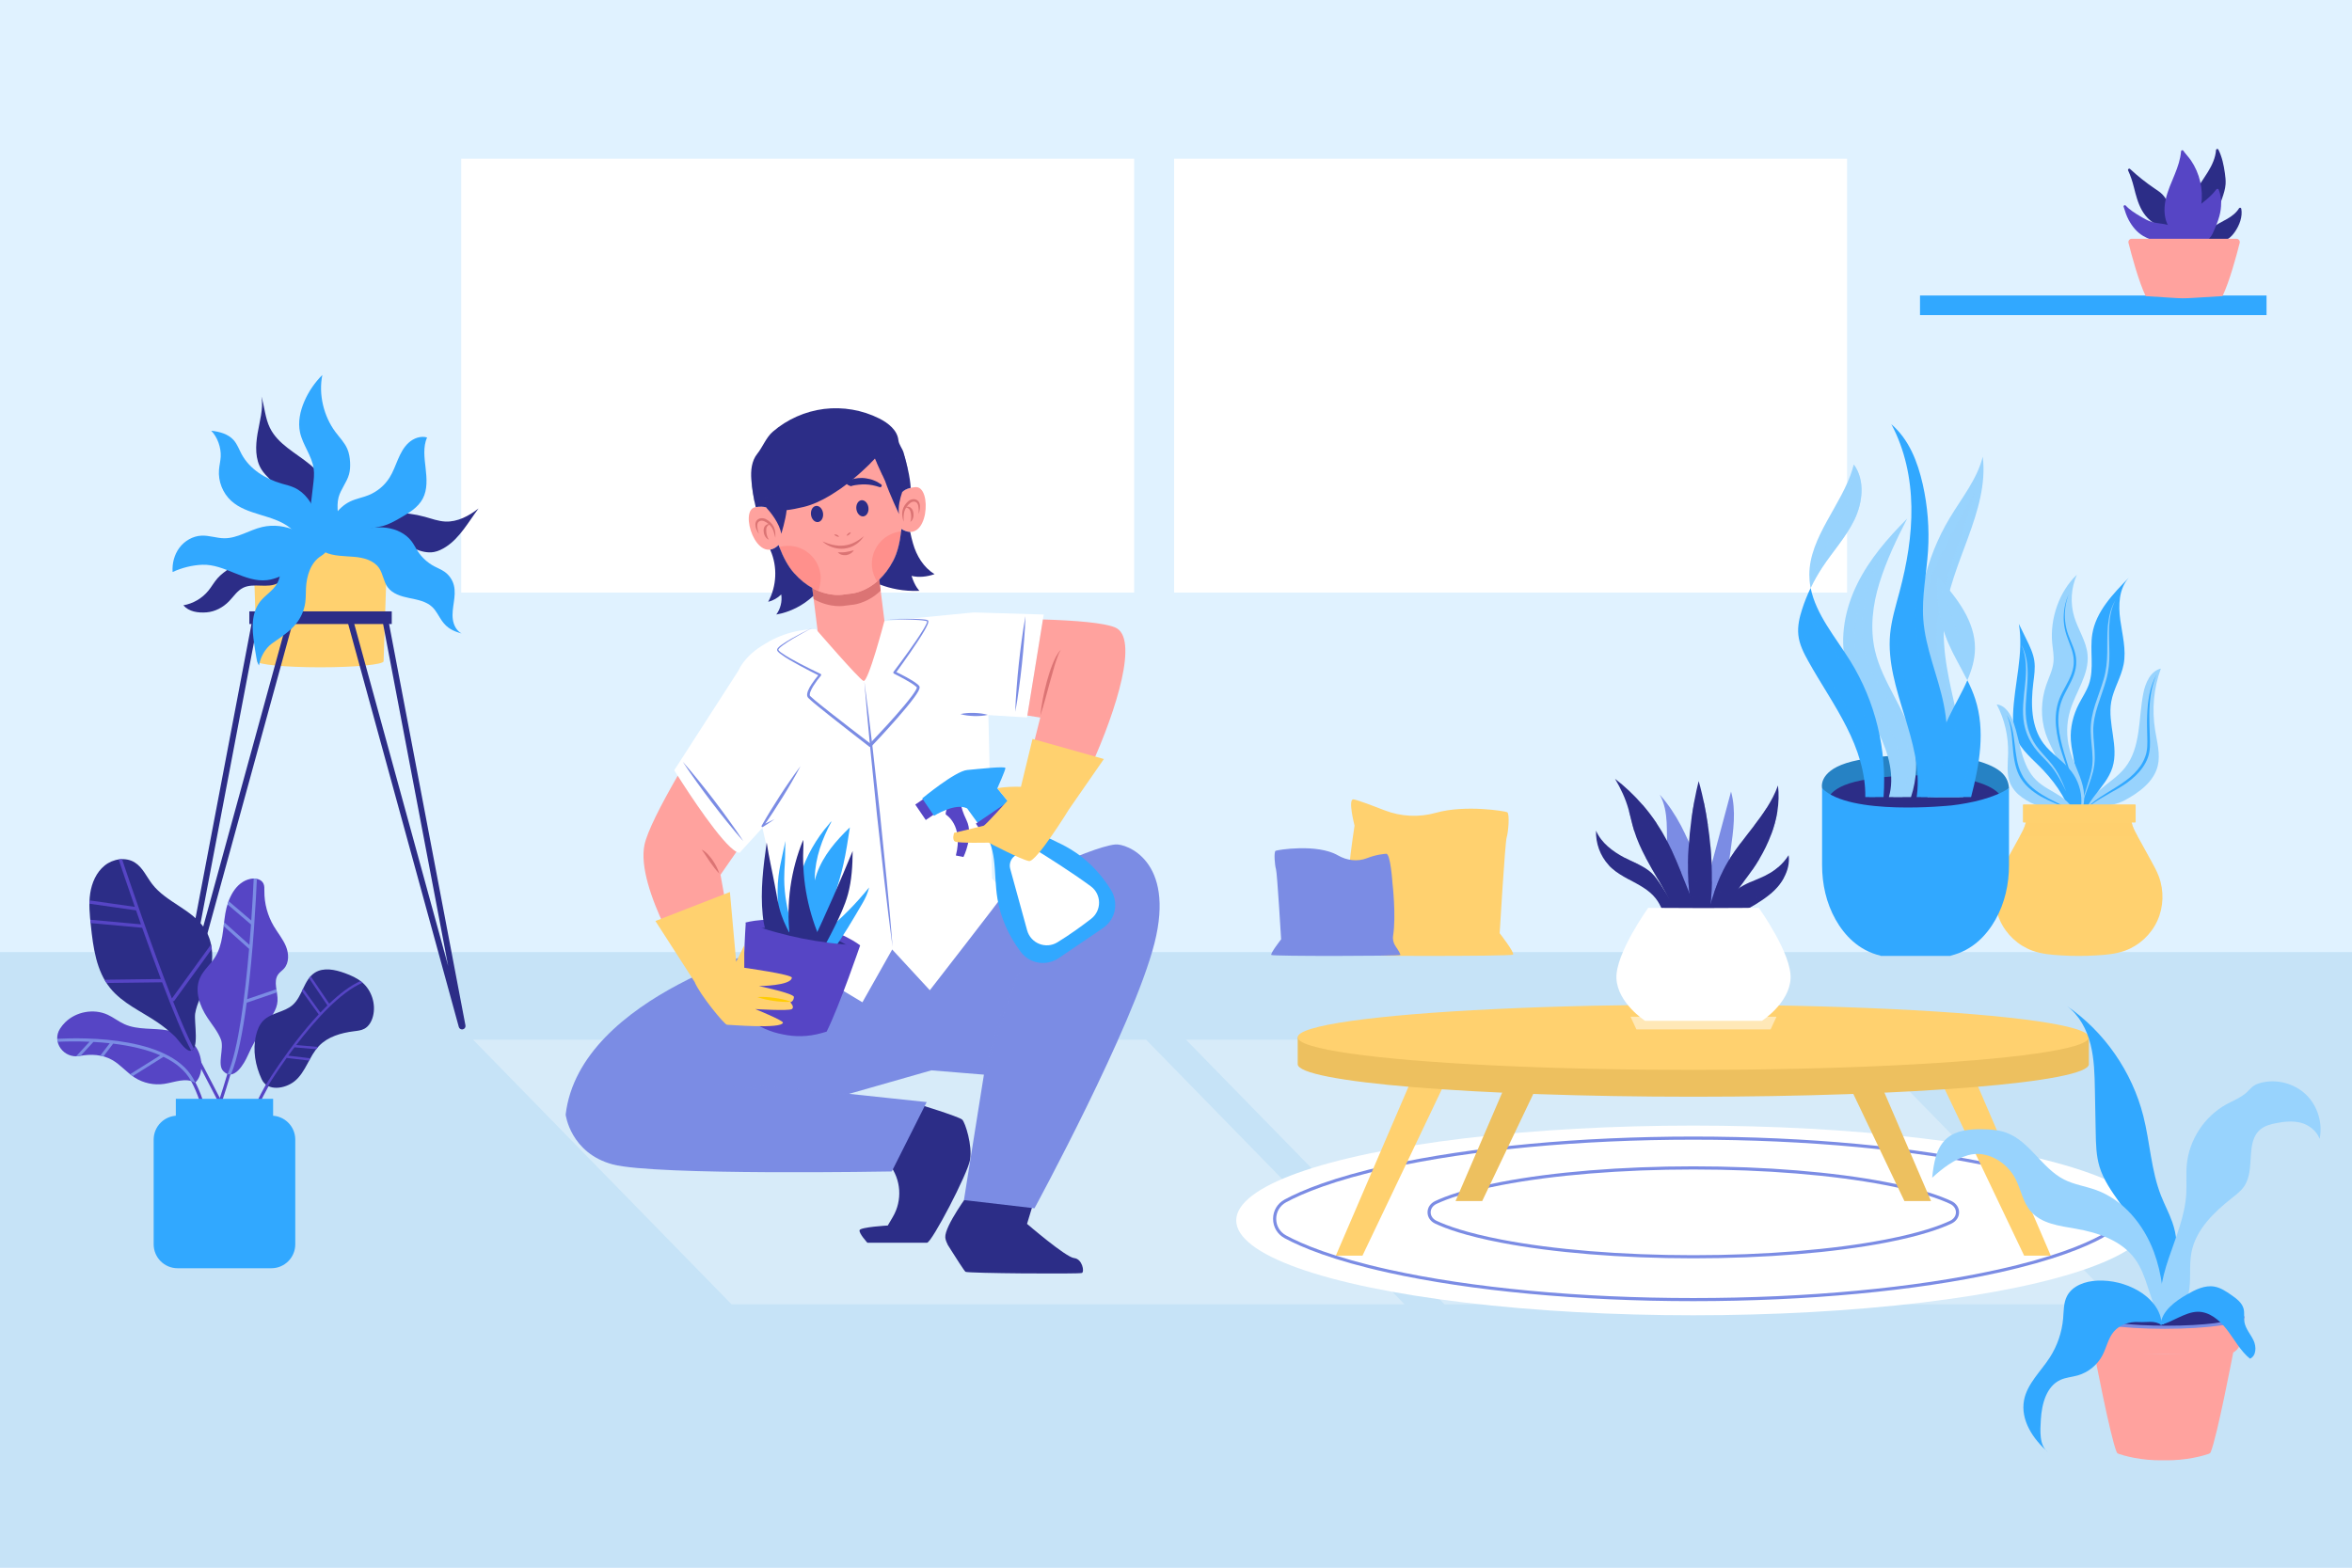 <?xml version="1.0" encoding="utf-8"?>
<!-- Generator: Adobe Illustrator 27.5.0, SVG Export Plug-In . SVG Version: 6.00 Build 0)  -->
<svg version="1.1" xmlns="http://www.w3.org/2000/svg" xmlns:xlink="http://www.w3.org/1999/xlink" x="0px" y="0px"
	 viewBox="0 0 750 500" style="enable-background:new 0 0 750 500;" xml:space="preserve">
<g id="BACKGROUND">
	<g>
		<rect style="fill:#E0F2FF;" width="750" height="500"/>
		<g>
			<g>
				<rect x="147.067" y="50.6" style="fill:#FFFFFF;" width="214.596" height="138.4"/>
			</g>
			<g>
				<rect x="374.405" y="50.6" style="fill:#FFFFFF;" width="214.596" height="138.4"/>
			</g>
		</g>
	</g>
	<g>
		<rect y="303.667" style="fill:#C6E3F7;" width="750" height="196.333"/>
		<g style="opacity:0.3;">
			<g>
				<polygon style="fill:#FFFFFF;" points="447.876,416 233.28,416 150.853,331.6 365.449,331.6 				"/>
			</g>
			<g>
				<polygon style="fill:#FFFFFF;" points="675.213,416 460.618,416 378.191,331.6 592.787,331.6 				"/>
			</g>
		</g>
	</g>
</g>
<g id="OBJECTS">
	<g>
		<g>
			<g>
				<ellipse style="fill:#FFFFFF;" cx="539.957" cy="389.246" rx="145.75" ry="30.25"/>
			</g>
			<g>
				<g>
					<path style="fill:#7B8CE4;" d="M539.957,414.996c-36.22,0-70.77-3.228-97.288-9.092c-17.768-3.928-27.769-8.146-33.029-10.992
						c-2.306-1.247-3.683-3.553-3.683-6.166c0-2.613,1.377-4.919,3.683-6.166c5.264-2.848,15.267-7.066,33.029-10.992
						c26.517-5.863,61.068-9.092,97.288-9.092c36.22,0,70.771,3.229,97.288,9.092c17.763,3.927,27.765,8.145,33.028,10.992
						c2.306,1.247,3.682,3.553,3.682,6.166c0,2.613-1.376,4.919-3.682,6.166c-5.261,2.847-15.261,7.064-33.029,10.992
						C610.728,411.768,576.177,414.996,539.957,414.996z M539.957,363.496c-36.149,0-70.623,3.221-97.071,9.068
						c-17.651,3.901-27.563,8.078-32.77,10.895c-1.977,1.07-3.159,3.047-3.159,5.287s1.182,4.217,3.159,5.287
						c5.204,2.815,15.114,6.992,32.77,10.895c26.448,5.848,60.922,9.068,97.071,9.068c36.15,0,70.623-3.221,97.071-9.068
						c17.655-3.902,27.564-8.079,32.769-10.895c1.978-1.07,3.158-3.047,3.158-5.287s-1.181-4.217-3.158-5.287
						c-5.206-2.816-15.118-6.993-32.769-10.895C610.58,366.717,576.107,363.496,539.957,363.496z"/>
				</g>
				<g>
					<path style="fill:#7B8CE4;" d="M539.957,401.33c-22.865,0-44.678-1.777-61.422-5.005c-11.227-2.164-17.551-4.489-20.88-6.06
						c-1.531-0.722-2.445-2.068-2.445-3.603c0-1.534,0.914-2.881,2.445-3.603c3.329-1.57,9.653-3.895,20.88-6.059
						c16.744-3.228,38.557-5.005,61.422-5.005c22.864,0,44.677,1.777,61.421,5.005c11.227,2.164,17.551,4.489,20.88,6.059
						c1.531,0.722,2.445,2.068,2.445,3.603c0,1.534-0.914,2.881-2.445,3.603c-3.329,1.57-9.653,3.896-20.88,6.06
						C584.634,399.553,562.822,401.33,539.957,401.33z M539.957,372.996c-22.803,0-44.55,1.772-61.232,4.987
						c-11.124,2.144-17.366,4.436-20.644,5.981c-1.172,0.553-1.871,1.562-1.871,2.698c0,1.137,0.699,2.146,1.871,2.698
						c3.277,1.546,9.52,3.838,20.644,5.982c16.683,3.216,38.43,4.987,61.232,4.987c22.803,0,44.549-1.772,61.232-4.987
						c11.124-2.144,17.366-4.436,20.643-5.982c1.172-0.553,1.871-1.561,1.871-2.698c0-1.137-0.699-2.145-1.871-2.698
						c-3.277-1.546-9.519-3.838-20.643-5.981C584.506,374.768,562.76,372.996,539.957,372.996z"/>
				</g>
			</g>
		</g>
		<g>
			<g>
				<g>
					<g>
						<polygon style="fill:#FFD16F;" points="434.456,400.49 425.961,400.49 451.207,341.779 462.454,341.779 						"/>
					</g>
					<g>
						<polygon style="fill:#FFD16F;" points="645.458,400.49 653.952,400.49 628.707,341.779 617.46,341.779 						"/>
					</g>
				</g>
				<g>
					<g>
						<polygon style="fill:#EDC05F;" points="607.273,383.06 615.767,383.06 590.522,324.349 579.275,324.349 						"/>
					</g>
					<g>
						<polygon style="fill:#EDC05F;" points="472.641,383.06 464.147,383.06 489.392,324.349 500.639,324.349 						"/>
					</g>
				</g>
				<g>
					<g>
						<path style="fill:#EDC05F;" d="M666.093,330.771H413.809v8.58h0.008c-0.001,0.013-0.012,0.027-0.012,0.04
							c0,5.743,56.48,10.398,126.152,10.398c69.672,0,126.152-4.655,126.152-10.398c0-0.017-0.015-0.034-0.016-0.051V330.771z"/>
					</g>
					<g>
						<ellipse style="fill:#FFD16F;" cx="539.957" cy="330.834" rx="126.152" ry="10.398"/>
					</g>
				</g>
			</g>
			<g>
				<g>
					<g>
						<path style="fill:#7B8CE4;" d="M538.339,288.51c-3.742-4.89-6.06-10.856-6.603-16.99c-0.27-3.055-0.11-6.133-0.275-9.196
							c-0.165-3.063-0.683-6.181-2.191-8.853c2.681,2.987,4.921,6.38,6.794,9.929c0.778,1.474,1.48,2.987,2.182,4.5
							c0.529,1.141,1.062,2.29,1.369,3.509c0.388,1.54,0.407,3.147,0.615,4.721c0.191,1.446,0.542,2.871,0.642,4.326
							c0.157,2.291-0.312,4.574-0.778,6.823C539.972,287.861,538.913,288.365,538.339,288.51z"/>
					</g>
					<g>
						<path style="fill:#7B8CE4;" d="M543.664,289.293c-0.934-1.899-0.405-4.158,0.141-6.203
							c2.728-10.209,5.455-20.417,8.183-30.626c1.682,6.114,0.738,12.442-0.133,18.723c-0.783,5.647-1.566,11.295-2.349,16.942
							c-0.03,0.213-0.391,0.098-0.592,0.177C547.405,288.894,545.252,288.975,543.664,289.293z"/>
					</g>
					<g>
						<g>
							<path style="fill:#2C2D87;" d="M542.648,294.589c-2.008,0.358-4.924,0.502-6.955,0.645
								c-1.494-5.198-4.171-9.931-6.907-14.639c-1.362-2.318-2.725-4.625-3.968-6.991c-1.494-2.796-2.808-5.676-3.741-8.7
								c-0.024-0.06-0.036-0.12-0.06-0.179c-0.597-1.984-1.028-4.027-1.565-6.035c-0.06-0.203-0.108-0.406-0.167-0.609
								c-0.992-3.513-2.438-6.525-4.278-9.68c3.167,2.438,6.095,5.21,8.712,8.222c1.649,1.9,3.167,3.896,4.565,5.987
								c1.111,1.661,2.139,3.382,3.071,5.139c0.538,1.016,1.04,2.044,1.53,3.083c1.171,2.498,2.223,5.055,3.251,7.613
								c0.096,0.239,0.191,0.478,0.287,0.717C538.501,284.299,540.569,289.45,542.648,294.589z"/>
						</g>
						<g style="opacity:0.5;">
							<g>
								<path style="fill:#2C2D87;" d="M528.284,262.609c-0.908,0.167-1.852,0.072-2.784,0.167
									c-1.661,0.167-3.251,0.944-4.422,2.127c-0.024-0.06-0.036-0.12-0.06-0.179c-0.597-1.984-1.028-4.027-1.565-6.035
									c0.92,0.191,1.852,0.203,2.653-0.227c0.741-0.394,1.243-1.087,1.613-1.84C525.368,258.522,526.885,260.518,528.284,262.609z
									"/>
							</g>
							<g>
								<path style="fill:#2C2D87;" d="M536.135,278.444c-0.12,0.203-0.275,0.382-0.454,0.538c-0.956,0.813-2.378,0.645-3.633,0.55
									c-1.207-0.096-2.653,0.06-3.263,1.064c-1.362-2.318-2.725-4.625-3.968-6.991c0.359,0,0.705,0.048,1.052,0.143
									c1.135,0.335,2.175,1.147,3.358,1.064c1.386-0.084,2.39-1.362,2.928-2.629c0.203-0.478,0.37-0.98,0.729-1.35
									C534.056,273.329,535.107,275.886,536.135,278.444z"/>
							</g>
						</g>
					</g>
					<g>
						<g>
							<path style="fill:#2C2D87;" d="M536.171,295.963c-1.219,0.203-3.418,0.609-4.171-0.371c-0.275-0.335-0.406-0.765-0.526-1.183
								c-0.836-2.796-1.745-5.653-3.561-7.935c-2.199-2.76-5.426-4.326-8.557-6.023c-1.9-1.028-3.764-2.103-5.354-3.525
								c-0.371-0.323-0.717-0.669-1.052-1.04c-2.701-2.94-4.147-6.955-4.015-10.959c1.697,3.92,5.306,6.621,9.13,8.64
								c0.49,0.251,0.98,0.49,1.47,0.729c1.111,0.526,2.235,1.028,3.322,1.59c1.422,0.729,2.773,1.553,3.92,2.653
								c1.159,1.123,2.044,2.486,2.928,3.848C532.454,286.618,535.263,291.004,536.171,295.963z"/>
						</g>
						<g style="opacity:0.5;">
							<path style="fill:#2C2D87;" d="M522.858,275.886c-0.538,0.107-1.076,0.203-1.542,0.49c-1.303,0.801-1.386,2.653-1.96,4.075
								c-1.9-1.028-3.764-2.103-5.354-3.525c-0.371-0.323-0.717-0.669-1.052-1.04c0.394-0.12,0.813-0.191,1.207-0.203
								c1.147-0.048,2.462,0,3.25-0.836c0.335-0.347,0.526-0.801,0.657-1.279c0.49,0.251,0.98,0.49,1.47,0.729
								C520.647,274.822,521.771,275.324,522.858,275.886z"/>
						</g>
					</g>
					<g>
						<g>
							<path style="fill:#2C2D87;" d="M545.875,281.144c-0.024,1.912-0.107,3.872-0.263,5.844c-0.191,2.569-0.502,5.175-0.956,7.78
								l-3.179,0.358c-0.359-0.574-0.609-1.219-0.825-1.864c-0.753-2.199-1.291-4.446-1.673-6.728
								c-0.299-1.852-0.502-3.717-0.609-5.605c-0.108-1.769-0.143-3.561-0.108-5.354c0.024-1.804,0.096-3.597,0.215-5.39
								c0-0.048,0.012-0.096,0.012-0.143c0.191-2.892,0.466-5.784,0.86-8.652c0.275-2.103,0.609-4.207,1.016-6.286
								c0.371-2.008,0.801-3.991,1.303-5.975c0,0,0.801,2.641,1.721,7.015c0.406,1.972,0.825,4.302,1.207,6.896
								c0.323,2.127,0.609,4.446,0.825,6.895c0.167,1.745,0.287,3.561,0.37,5.426C545.863,277.237,545.899,279.172,545.875,281.144z
								"/>
						</g>
						<g style="opacity:0.5;">
							<g>
								<path style="fill:#2C2D87;" d="M544.596,263.039c-0.681-0.191-1.338-0.55-1.96-0.896c-1.004-0.55-2.187-1.076-3.286-0.753
									c0.275-2.103,0.609-4.207,1.016-6.286c0.251,0.143,0.502,0.299,0.753,0.442c0.681,0.394,1.494,0.621,2.271,0.598
									C543.795,258.116,544.214,260.446,544.596,263.039z"/>
							</g>
							<g>
								<path style="fill:#2C2D87;" d="M545.791,275.36c-0.693-0.096-1.35-0.466-2.008-0.729c-1.685-0.633-3.681-0.37-5.139,0.681
									c-0.12,0.084-0.251,0.179-0.383,0.263c0.024-1.804,0.096-3.597,0.215-5.39c0-0.048,0.012-0.096,0.012-0.143
									c0.418,0.179,0.753,0.55,1.111,0.837c1.028,0.801,2.569,0.884,3.681,0.191c0.43-0.251,0.789-0.609,1.219-0.849
									c0.287-0.155,0.598-0.251,0.92-0.287C545.588,271.679,545.707,273.496,545.791,275.36z"/>
							</g>
							<g>
								<path style="fill:#2C2D87;" d="M545.875,281.144c-0.024,1.912-0.107,3.872-0.263,5.844
									c-0.789-0.072-1.506-0.514-2.259-0.777c-1.422-0.502-3.047-0.358-4.374,0.323c-0.299-1.852-0.502-3.717-0.609-5.605
									c0.311-0.096,0.609-0.132,0.872-0.12c0.777,0.036,1.482,0.406,2.199,0.669c1.147,0.43,2.438,0.633,3.561,0.167
									C545.241,281.551,545.54,281.348,545.875,281.144z"/>
							</g>
						</g>
					</g>
					<g>
						<g>
							<path style="fill:#2C2D87;" d="M566.764,258.797c-0.394,2.521-1.088,5.019-2.008,7.445c-0.992,2.641-2.247,5.21-3.693,7.648
								c-0.717,1.219-1.482,2.414-2.283,3.561c0,0,0,0.012-0.012,0.012c-0.872,1.255-1.792,2.474-2.713,3.693
								c-1.183,1.565-2.366,3.143-3.43,4.804c-0.024,0.036-0.036,0.06-0.06,0.096c-1.864,2.916-3.346,6.167-3.645,9.62
								c-1.41-0.693-2.677-1.111-4.171-1.601c-0.382-2.115,0.215-4.278,0.836-6.334c0.347-1.123,0.705-2.235,1.088-3.346
								c0.657-1.888,1.374-3.741,2.211-5.545c0.406-0.896,0.837-1.781,1.315-2.641c0.49-0.896,1.016-1.781,1.566-2.641
								c1.004-1.565,2.091-3.095,3.227-4.589c1.422-1.9,2.904-3.753,4.338-5.629c1.41-1.84,2.772-3.693,4.003-5.629
								c1.446-2.271,2.713-4.649,3.621-7.206C567.29,253.288,567.195,256.06,566.764,258.797z"/>
						</g>
						<g style="opacity:0.5;">
							<g>
								<path style="fill:#2C2D87;" d="M566.764,258.797c-0.394,2.521-1.088,5.019-2.008,7.445
									c-0.096-0.251-0.179-0.526-0.287-0.777c-0.394-0.861-1.231-1.458-2.139-1.757c-0.896-0.299-1.864-0.346-2.82-0.358h-0.179
									c1.41-1.84,2.772-3.693,4.003-5.629c0.371,0.418,0.753,0.801,1.267,0.992c0.335,0.12,0.681,0.143,1.04,0.143
									C566.023,258.857,566.394,258.833,566.764,258.797z"/>
							</g>
							<g>
								<path style="fill:#2C2D87;" d="M561.064,273.89c-0.717,1.219-1.482,2.414-2.283,3.561c0,0,0,0.012-0.012,0.012
									c-0.382-0.454-0.729-0.992-1.159-1.386c-1.303-1.183-3.263-1.087-4.924-1.673c-0.311-0.108-0.633-0.251-0.801-0.538
									c-0.06-0.096-0.096-0.191-0.12-0.299c1.004-1.565,2.091-3.095,3.227-4.589c0.765,0.526,1.183,1.398,1.733,2.151
									C557.766,272.54,559.355,273.52,561.064,273.89z"/>
							</g>
							<g>
								<path style="fill:#2C2D87;" d="M556.057,281.156c-1.183,1.565-2.366,3.143-3.43,4.804c-0.024,0.036-0.036,0.06-0.06,0.096
									c-0.251-0.096-0.49-0.275-0.717-0.43c-1.494-1.004-3.382-1.458-5.175-1.231c0.657-1.888,1.374-3.741,2.211-5.545
									c0.143,0.132,0.287,0.251,0.43,0.382c0.502,0.454,0.968,0.944,1.565,1.243c1.052,0.55,2.294,0.43,3.478,0.442
									C554.921,280.929,555.519,280.989,556.057,281.156z"/>
							</g>
						</g>
					</g>
					<g>
						<g>
							<path style="fill:#2C2D87;" d="M568.856,279.925c-0.574,1.075-1.279,2.079-2.056,2.976c-0.681,0.789-1.434,1.506-2.223,2.175
								c-1.243,1.064-2.605,2.008-4.015,2.868c-0.801,0.514-1.637,0.992-2.462,1.458c-0.12,0.072-0.227,0.132-0.347,0.191
								c-1.099,0.633-2.199,1.255-3.167,2.043c-1.303,1.064-2.366,2.414-3.083,3.92c-1.386-0.669-2.784-1.076-4.075-1.912
								c0.861-2.581,2.044-5.115,3.729-7.23c0.765-0.968,1.649-1.852,2.641-2.617c1.362-1.04,2.892-1.805,4.47-2.498
								c1.661-0.729,3.37-1.374,4.983-2.199c0.514-0.251,1.004-0.526,1.494-0.825c0.825-0.514,1.613-1.1,2.354-1.745
								c1.255-1.087,2.354-2.366,3.25-3.776C570.708,275.193,570.063,277.703,568.856,279.925z"/>
						</g>
						<g style="opacity:0.5;">
							<g>
								<path style="fill:#2C2D87;" d="M568.856,279.925c-0.574,1.075-1.279,2.079-2.056,2.976
									c-0.681,0.789-1.434,1.506-2.223,2.175c-0.622-0.729-0.55-1.888-0.478-2.88c0.096-1.076,0-2.402-0.944-2.928
									c0.036-0.06,0.06-0.12,0.096-0.167c0.514-0.251,1.004-0.526,1.494-0.825c0.825-0.514,1.613-1.1,2.354-1.745
									c0.335,0.287,0.597,0.681,0.729,1.111c0.155,0.502,0.191,1.04,0.418,1.506C568.39,279.459,568.605,279.71,568.856,279.925z"
									/>
							</g>
							<g>
								<path style="fill:#2C2D87;" d="M560.562,287.944c-0.801,0.514-1.637,0.992-2.462,1.458c-0.12,0.072-0.227,0.132-0.347,0.191
									c-0.275-0.741-0.86-1.362-1.578-1.697c-1.553-0.693-3.657-0.06-4.84-1.279c-0.06-0.06-0.12-0.131-0.179-0.203
									c0.765-0.968,1.649-1.852,2.641-2.617c1.362-1.04,2.892-1.805,4.47-2.498c0.12,0.072,0.239,0.155,0.358,0.251
									c0.896,0.753,1.195,1.984,1.327,3.143C560.072,285.793,560.108,286.94,560.562,287.944z"/>
							</g>
						</g>
					</g>
				</g>
				<g>
					<g>
						<path style="fill:#FFFFFF;" d="M560.844,289.547l-17.633,0.079l-17.633-0.079c0,0-10.508,14.635-10.132,22.516
							c0.375,7.88,9.131,13.509,9.131,13.509h0.24h36.786h0.24c0,0,8.756-5.629,9.132-13.509
							C571.352,304.182,560.844,289.547,560.844,289.547z"/>
					</g>
					<g style="opacity:0.5;">
						<polygon style="fill:#FFFFFF;" points="564.602,328.324 521.822,328.324 519.945,324.29 566.478,324.29 						"/>
					</g>
				</g>
			</g>
		</g>
	</g>
	<g>
		<g>
			<g>
				<path style="fill:#2C2D87;" d="M342.5,401.25c-2.625-0.25-15-10.909-15-10.909l2.273-7.483l-20.634-2.494
					c0,0-7.936,10.657-7.709,14.285c0.04,0.64,0.314,1.397,0.725,2.203l-0.03,0.022c0,0,0.136,0.218,0.349,0.56
					c0.255,0.444,0.534,0.895,0.848,1.353c1.555,2.469,4.121,6.493,4.552,6.837c0.625,0.5,36.25,0.75,37.125,0.375
					S345.125,401.5,342.5,401.25z"/>
			</g>
			<g>
				<path style="fill:#2C2D87;" d="M283.595,371.365L283.595,371.365c3.772,4.828,4.213,11.471,1.111,16.755l-1.611,2.745
					c0,0-8.75,0.5-9,1.5s2.5,4,2.5,4s17.5,0,19,0s13-22,13.75-26.5s-1.5-11.75-2.5-12.75s-15-5.25-15-5.25L283.595,371.365z"/>
			</g>
			<g>
				<g>
					<g>
						<path style="fill:#7B8CE4;" d="M249.125,301.125c0,0-64.25,16-68.75,54.375c0,0,1.5,12.25,15,15.875s89,2.25,89,2.25
							L295.5,351.5l-24.75-2.625l26.25-7.5l16.75,1.375l-6.375,40l22.5,2.625c0,0,31.5-58,38.25-84.5s-9.078-31.867-12.458-31.542
							C347,270.167,318.25,284.75,318.25,284.75l-27.375,19.125l-8-2.625L249.125,301.125z"/>
					</g>
				</g>
				<g style="opacity:0.5;">
					<g>
						<path style="fill:#7B8CE4;" d="M227.75,345.75c3.557,0.065,7.106,0.24,10.654,0.431c3.549,0.18,7.091,0.438,10.634,0.696
							c3.541,0.282,7.081,0.566,10.616,0.927l5.302,0.545c1.764,0.218,3.532,0.402,5.294,0.651c-1.78-0.022-3.554-0.109-5.331-0.162
							l-5.323-0.267c-3.549-0.181-7.091-0.438-10.634-0.698c-3.541-0.283-7.081-0.567-10.616-0.929
							C234.81,346.594,231.276,346.227,227.75,345.75z"/>
					</g>
					<g>
						<path style="fill:#7B8CE4;" d="M314.25,342c0.527-2.832,1.202-5.63,1.922-8.415c0.712-2.788,1.535-5.547,2.397-8.293
							c0.891-2.738,1.839-5.461,2.941-8.126c1.108-2.654,2.297-5.322,3.99-7.665c-0.307,0.656-0.659,1.277-0.945,1.935
							c-0.274,0.664-0.577,1.31-0.825,1.983l-0.781,1.999l-0.72,2.024c-0.925,2.711-1.843,5.424-2.708,8.157l-2.613,8.2
							C316.035,336.533,315.175,339.273,314.25,342z"/>
					</g>
				</g>
			</g>
		</g>
		<g>
			<g>
				<g>
					<path style="fill:#FFA29E;" d="M291.804,198.521c-2.813-0.058-6.08-0.025-9.688,0.171l-3.705-29.556l-21.372,2.679
						l3.705,29.556c-2.931,0.579-5.612,1.209-7.983,1.834c2.85,5.018,5.059,10.605,8.716,14.977
						c5.303,6.34,12.072,11.32,19.837,14.089c0.037-0.048,0.077-0.101,0.113-0.147c2.084-2.673,3.985-5.614,5.505-8.647
						c2.903-5.791,4.384-12.278,5.517-18.619c0.018-0.102,0.03-0.207,0.048-0.309C292.332,202.513,292.088,200.499,291.804,198.521z
						"/>
					<g>
						<path style="fill:#DB7474;" d="M280.38,184.829l0.447,3.562c-4.62,4.389-9.318,4.534-9.318,4.534l-1.905,0.239
							c0,0-4.589,1.019-10.149-2.094l-0.445-3.552c5.56,3.113,10.148,2.084,10.148,2.084l1.905-0.239
							C271.062,189.364,275.762,189.228,280.38,184.829z"/>
					</g>
				</g>
				<g>
					<g>
						<path style="fill:#FFFFFF;" d="M332.83,196l-0.26,1.57l-4.97,30.64l-0.1,0.62l-12.34-0.76c0,0.03,0.01,0.07,0.01,0.1
							c0.16,4.33,1.16,52,1.16,52s4.17,4.16,3.5,5.33c-0.66,1.17-23.33,30.33-23.33,30.33l-12-13l-9.5,16.84l-29.67-17.84
							c0,0,2.5-6,3.84-6.33c1.14-0.29-4.44-24.51-6.06-31.47l-7.28,7.97c-0.29-0.01-0.63-0.12-1-0.32
							c-4.67-2.51-15.29-18.84-18.73-24.26c-0.7-1.1-1.1-1.75-1.1-1.75l20.5-31.84c0,0,1.74-4.63,8.46-8.47
							c7.92-5.04,16.21-4.69,16.21-4.69s13.66,15.83,15.16,16.5c1.5,0.66,6.67-19.08,6.67-19.08l28.5-2.76L332.83,196z"/>
					</g>
					<g>
						<g>
							<path style="fill:#7B8CE4;" d="M275.625,217.375c0.955,7.03,1.801,14.072,2.631,21.116l2.366,21.144l2.136,21.168
								l0.986,10.593c0.292,3.535,0.619,7.066,0.881,10.604c-0.488-3.514-0.911-7.035-1.369-10.552l-1.264-10.563l-2.364-21.144
								l-2.134-21.169C276.824,231.511,276.17,224.449,275.625,217.375z"/>
						</g>
						<g>
							<path style="fill:#7B8CE4;" d="M255.25,244.375c-0.871,1.682-1.79,3.333-2.746,4.962c-0.937,1.64-1.911,3.257-2.907,4.86
								c-0.992,1.605-2.011,3.193-3.041,4.775c-1.032,1.58-2.105,3.134-3.185,4.684l-0.392-0.408
								c0.658-0.355,1.326-0.691,1.999-1.019c0.67-0.333,1.34-0.668,2.022-0.979c-0.609,0.439-1.231,0.854-1.853,1.271
								c-0.619,0.421-1.242,0.836-1.876,1.231c-0.135,0.084-0.314,0.043-0.398-0.092c-0.058-0.093-0.057-0.207-0.006-0.296
								l0.011-0.019c0.941-1.638,1.889-3.271,2.878-4.878c0.991-1.606,1.993-3.205,3.021-4.787c1.024-1.585,2.072-3.155,3.155-4.703
								C252.999,247.417,254.1,245.88,255.25,244.375z"/>
						</g>
						<g>
							<path style="fill:#7B8CE4;" d="M315,228c-1.47,0.352-2.93,0.399-4.389,0.374c-1.458-0.056-2.914-0.186-4.361-0.624
								c1.47-0.355,2.931-0.402,4.389-0.374C312.097,227.434,313.553,227.564,315,228z"/>
						</g>
						<g>
							<path style="fill:#7B8CE4;" d="M282.75,197.5c2.73-0.103,5.463-0.163,8.198-0.126c1.37,0.032,2.732,0.036,4.115,0.237
								c0.177,0.04,0.34,0.038,0.532,0.119c0.098,0.04,0.174,0.051,0.29,0.119c0.164,0.133,0.162,0.299,0.162,0.398
								c-0.03,0.424-0.18,0.73-0.314,1.058c-0.284,0.639-0.615,1.242-0.955,1.84c-1.388,2.371-2.923,4.636-4.469,6.893
								c-1.552,2.253-3.134,4.481-4.747,6.694l-0.144-0.584c1.257,0.6,2.494,1.221,3.716,1.889c1.216,0.689,2.428,1.347,3.559,2.293
								c0.15,0.14,0.258,0.235,0.436,0.455c0.221,0.425,0.09,0.66,0.054,0.864c-0.124,0.404-0.298,0.719-0.477,1.035
								c-0.362,0.622-0.763,1.197-1.174,1.764c-0.825,1.129-1.695,2.211-2.579,3.281c-1.771,2.135-3.602,4.212-5.455,6.269
								c-1.858,2.052-3.723,4.094-5.641,6.092c-0.175,0.184-0.462,0.201-0.659,0.051c-4.361-3.373-8.708-6.759-13.025-10.19
								l-3.224-2.594c-1.074-0.891-2.123-1.709-3.183-2.743c-0.063-0.053-0.138-0.147-0.209-0.268
								c-0.067-0.11-0.107-0.232-0.14-0.348c-0.052-0.232-0.06-0.457-0.033-0.657c0.047-0.408,0.169-0.764,0.305-1.104
								c0.278-0.678,0.637-1.288,1.014-1.882c0.764-1.181,1.613-2.277,2.524-3.34l0.116,0.557c-2.169-1.077-4.316-2.186-6.442-3.344
								c-2.113-1.181-4.254-2.312-6.202-3.816c-0.237-0.203-0.477-0.395-0.686-0.662c-0.096-0.128-0.225-0.305-0.212-0.552
								c0.031-0.24,0.147-0.37,0.246-0.503c0.423-0.503,0.924-0.846,1.419-1.204c1.001-0.694,2.045-1.308,3.097-1.905
								c2.105-1.191,4.26-2.287,6.435-3.336c-2.133,1.133-4.243,2.308-6.312,3.547c-1.031,0.624-2.053,1.266-3.018,1.975
								c-0.471,0.358-0.965,0.73-1.306,1.165c-0.081,0.102-0.153,0.231-0.152,0.295c-0.004,0.057,0.049,0.15,0.135,0.256
								c0.169,0.206,0.407,0.392,0.633,0.574c1.926,1.389,4.08,2.517,6.202,3.644c2.136,1.115,4.299,2.186,6.474,3.22
								c0.178,0.085,0.254,0.298,0.169,0.476c-0.013,0.027-0.028,0.051-0.046,0.073l-0.007,0.008
								c-0.864,1.043-1.687,2.146-2.4,3.291c-0.352,0.574-0.682,1.164-0.916,1.766c-0.223,0.59-0.386,1.26-0.052,1.513
								c0.919,0.882,2.043,1.77,3.095,2.627l3.23,2.569c4.329,3.402,8.696,6.762,13.072,10.107l-0.659,0.051
								c3.788-4.007,7.56-8.051,11.108-12.263c0.882-1.056,1.751-2.123,2.563-3.222c0.403-0.55,0.795-1.108,1.132-1.679
								c0.165-0.282,0.321-0.581,0.399-0.838c0.052-0.118,0.014-0.257,0.057-0.14c-0.043-0.041-0.18-0.195-0.285-0.285
								c-0.985-0.838-2.209-1.529-3.391-2.203c-1.195-0.671-2.415-1.317-3.643-1.926l-0.007-0.003
								c-0.192-0.095-0.27-0.328-0.175-0.52c0.01-0.021,0.024-0.043,0.038-0.061c1.643-2.175,3.262-4.375,4.848-6.594
								c1.579-2.223,3.149-4.46,4.563-6.78c0.352-0.579,0.695-1.166,0.983-1.769c0.137-0.294,0.281-0.624,0.304-0.884
								c0.007-0.065-0.015-0.094,0.006-0.067l-0.184-0.069c-0.121-0.063-0.309-0.076-0.463-0.115
								c-1.317-0.23-2.696-0.277-4.053-0.346C288.214,197.539,285.482,197.508,282.75,197.5z"/>
						</g>
						<g>
							<path style="fill:#7B8CE4;" d="M327,196.5c-0.066,2.564-0.241,5.115-0.432,7.666c-0.18,2.551-0.438,5.094-0.696,7.637
								c-0.282,2.54-0.566,5.081-0.927,7.613l-0.545,3.798c-0.218,1.262-0.402,2.528-0.65,3.786c0.023-1.283,0.11-2.559,0.163-3.839
								l0.268-3.827c0.181-2.551,0.438-5.094,0.698-7.637c0.283-2.54,0.567-5.081,0.929-7.613
								C326.157,201.551,326.524,199.02,327,196.5z"/>
						</g>
						<g>
							<path style="fill:#7B8CE4;" d="M217.75,243c1.768,1.979,3.449,4.025,5.117,6.08c1.677,2.049,3.291,4.145,4.905,6.242
								c1.595,2.111,3.189,4.223,4.721,6.382l2.295,3.241c0.736,1.102,1.499,2.184,2.211,3.305
								c-0.892-0.983-1.733-2.006-2.601-3.008l-2.517-3.072c-1.676-2.049-3.291-4.145-4.904-6.243
								c-1.594-2.112-3.188-4.224-4.719-6.383C220.717,247.392,219.19,245.229,217.75,243z"/>
						</g>
					</g>
				</g>
			</g>
			<g>
				<g>
					<g>
						<g>
							<path style="fill:#5645C5;" d="M237.811,294.229c0,0,7.074-2.173,18.83,0.177c11.753,2.35,17.642,7.114,17.642,7.114
								s-12.302,1.726-24.936-2.195C236.713,295.404,237.811,294.229,237.811,294.229z"/>
						</g>
					</g>
					<g>
						<g>
							<path style="fill:#2C2D87;" d="M241.06,296.432c0,0,5.945-1.826,15.826,0.149c9.878,1.975,14.828,5.979,14.828,5.979
								s-10.339,1.45-20.958-1.845C240.137,297.419,241.06,296.432,241.06,296.432z"/>
						</g>
					</g>
					<g>
						<g>
							<g>
								<path style="fill:#31A8FF;" d="M258.135,300.31c-0.411-4.064-0.066-8.165,0.412-12.222c0.381-3.234,0.852-6.485,1.949-9.552
									c2.042-5.711,6.13-10.454,10.509-14.652c-0.588,3.808-1.207,8.013-2.062,11.77c-0.673,2.957-1.51,5.875-2.417,8.769
									c-1.576,5.029-3.419,10.09-6.684,14.226c-0.331,0.419-0.45,1.022-0.716,1.485
									C258.861,300.597,258.658,300.199,258.135,300.31z"/>
							</g>
						</g>
						<g>
							<path style="fill:#31A8FF;" d="M252.506,295.285c-1.435-4.844-2.411-9.856-2.433-14.909
								c-0.008-1.733,0.097-3.464,0.202-5.193c0.141-2.336,0.044-4.637,0.185-6.974c-0.299,1.375-0.597,2.751-0.896,4.126
								c-0.511,2.351-1.022,4.706-1.312,7.094c-0.779,6.413,0.054,12.922,1.421,19.235c0.364-0.208,0.699-0.57,1.063-0.778
								c0.407-0.232,0.828-0.478,1.087-0.868C252.208,296.44,252.202,295.913,252.506,295.285z"/>
						</g>
						<g>
							<g>
								<path style="fill:#31A8FF;" d="M265.516,303.278c3.461-4.867,6.485-10.027,9.503-15.18c0.929-1.586,1.704-3.265,2.122-5.055
									c-4.142,5.139-8.807,9.857-13.9,14.057c-0.718,0.592-1.462,1.184-2.335,1.508c0.187,1.105,1.233,1.682,2.14,2.34
									C263.952,301.607,264.837,302.386,265.516,303.278z"/>
							</g>
						</g>
						<g>
							<path style="fill:#31A8FF;" d="M261.321,292.296c-0.458-0.413-0.59-1.069-0.68-1.679c-0.172-1.154-0.288-2.315-0.403-3.476
								c-0.244-2.447-0.488-4.903-0.421-7.361c0.172-6.244,2.357-12.294,5.346-17.779c-0.343,0.089-0.566,0.553-0.8,0.819
								c-4.127,4.698-7.265,10.261-9.152,16.223c-0.702,2.217-1.236,4.533-1.062,6.852c0.136,1.814,1.677,3.086,2.97,4.366
								C258.412,291.539,259.505,292.384,261.321,292.296z"/>
						</g>
						<g>
							<path style="fill:#2C2D87;" d="M262.574,300.952c-0.283,0.048-0.486-0.259-0.606-0.52
								c-4.189-9.151-6.201-19.289-5.823-29.346c0.04-1.075,0.107-2.155-0.023-3.222c-3.938,9.507-5.485,20.353-4.283,30.572
								C255.259,299.535,259.065,300.189,262.574,300.952z"/>
						</g>
						<g>
							<path style="fill:#2C2D87;" d="M252.921,299.798c-1.403-2.602-2.813-5.219-3.761-8.019c-1.004-2.966-1.471-6.081-2.039-9.16
								c-0.855-4.639-1.948-9.236-2.638-13.903c-1.102,7.689-2.047,15.344-1.278,23.073c0.294,2.955,0.913,6.031,2.823,8.305
								c0.913,0.262,1.761,0.043,2.708-0.033C249.944,299.965,251.714,299.894,252.921,299.798z"/>
						</g>
						<g>
							<path style="fill:#2C2D87;" d="M261.268,304.251c1.859-2.667,3.333-5.58,4.773-8.495c1.683-3.406,3.339-6.853,4.346-10.517
								c1.206-4.387,1.486-9.273,1.505-13.823c-4.098,10.015-8.457,19.924-13.072,29.711
								C259.927,302.108,260.239,303.191,261.268,304.251z"/>
						</g>
					</g>
					<g>
						<g>
							<path style="fill:#5645C5;" d="M263.606,329.012c4.113-8.278,10.677-27.492,10.677-27.492
								c-6.901-0.271-13.185-1.147-18.525-2.201c-5.335-1.08-11.472-2.688-17.947-5.091c0,0-1.327,20.261-0.713,29.484
								c0,0,0.432,0.4,1.232,1.003c3.728,2.99,7.658,4.507,11.281,5.186c0.011,0.002,0.022,0.004,0.033,0.007
								c0.011,0.002,0.022,0.004,0.033,0.006c3.605,0.766,7.816,0.877,12.407-0.45C263.053,329.215,263.606,329.012,263.606,329.012
								z"/>
						</g>
					</g>
				</g>
				<g>
					<g>
						<g>
							<path style="fill:#FFA29E;" d="M212.296,296.054c3.457-0.786,6.744-2.243,9.976-3.664c3.05-1.341,6.091-2.7,9.179-3.953
								l-1.7-9.437l5.08-7.32c-4.67-2.51-15.29-18.84-18.73-24.26c-5.36,9.31-9.72,17.8-10.6,22.08
								c-1.396,6.845,2.117,17.042,6.663,26.582C212.208,296.072,212.251,296.064,212.296,296.054z"/>
						</g>
						<g>
							<path style="fill:#DB7474;" d="M229.375,278.625c-1.149-1.16-2.07-2.438-2.973-3.725c-0.441-0.65-0.882-1.296-1.303-1.957
								c-0.439-0.651-0.837-1.311-1.349-1.943c0.773,0.305,1.398,0.883,1.959,1.457c0.562,0.584,1.051,1.223,1.515,1.876
								C228.116,275.661,228.902,277.059,229.375,278.625z"/>
						</g>
					</g>
					<g>
						<g>
							<path style="fill:#FFD16F;" d="M253.167,318c0.083-1.167-11.167-3.5-11.167-3.5s10.25-0.083,10.5-2.667
								c0.103-1.062-15.167-3.167-15.167-3.167V301.5l-2.583,5.25l-2-22.25L209,293.75l12.5,19.417
								c1.5,3.833,9.5,13.667,10.333,13.667c0.833,0,17.417,1.417,17.833-0.667c0.139-0.693-8.833-4.333-8.833-4.333
								s10.667,0.667,11.667,0c1-0.667-0.5-2.167-0.5-2.167S253.059,319.505,253.167,318z"/>
						</g>
						<g>
							<path style="fill:#FFCD03;" d="M241.5,318c1.846-0.141,3.65,0.022,5.444,0.255c1.79,0.264,3.569,0.602,5.306,1.245
								c-1.846,0.143-3.65-0.02-5.444-0.255C245.017,318.978,243.237,318.641,241.5,318z"/>
						</g>
					</g>
				</g>
			</g>
			<g>
				<g>
					<g>
						<g>
							<path style="fill:#31A8FF;" d="M341.401,270.87c-3.731-2.252-7.76-3.753-11.257-5.683c-3.326-1.835-6.241-4.178-7.334-7.325
								l-9.548,6.484c-0.15,0.102-0.297,0.178-0.44,0.235l-0.024,0.019c2.55,2.174,3.66,5.766,4.142,9.553
								c0.504,3.962,0.414,8.261,1.131,12.559c0.975,5.842,3.499,11.668,7.393,16.848c2.892,3.847,8.163,4.718,12.184,1.988
								l14.039-9.534c4.107-2.789,5.095-8.114,2.509-12.287C350.833,278.302,346.403,273.89,341.401,270.87z"/>
						</g>
					</g>
					<g>
						
							<rect x="293.224" y="255.121" transform="matrix(0.827 -0.562 0.562 0.827 -94.016 210.413)" style="fill:#5645C5;" width="3.913" height="5.963"/>
					</g>
					<g>
						<path style="fill:#5645C5;" d="M302.528,255.973c0,0-1.26,3.517-0.908,3.837c0,0,5.692,3.328,3.185,13.042l2.417,0.488
							c0,0,3.378-6.739,0.975-11.745c-2.403-5.006-1.631-6.106-1.631-6.106L302.528,255.973z"/>
					</g>
					<g>
						<g>
							<path style="fill:#31A8FF;" d="M294.074,254.65l3.768,5.549c0,0,6.768-4.296,10.557-2.364l3.731,5.162l9.865-6.699
								l-3.969-4.85c0,0,2.586-5.81,2.58-6.482c-0.006-0.672-8.37,0.278-12.191,0.621
								C304.594,245.929,294.074,254.65,294.074,254.65z"/>
						</g>
					</g>
					<g>
						
							<rect x="311.119" y="258.846" transform="matrix(0.827 -0.562 0.562 0.827 -91.575 223.472)" style="fill:#5645C5;" width="13.043" height="3.633"/>
					</g>
					<g>
						<path style="fill:#FFFFFF;" d="M323.482,273.064c0.827-0.643,1.831-1.375,2.848-1.999c1.236-0.759,2.793-0.755,4.028,0.007
							c3.48,2.147,11.226,7.017,17.451,11.585c3.491,2.561,3.554,7.743,0.128,10.39c-2.989,2.309-6.772,5.054-10.75,7.495
							c-3.685,2.261-8.509,0.349-9.656-3.819l-5.391-19.606C321.728,275.618,322.255,274.018,323.482,273.064z"/>
					</g>
				</g>
				<g>
					<g>
						<g>
							<path style="fill:#FFA29E;" d="M329.159,239.068c0.548,0.311,1.091,0.635,1.626,0.975c0.338,0.084,0.665,0.169,0.965,0.258
								c3.234,0.966,6.481,1.879,9.762,2.673c2.181,0.528,4.327,0.915,6.466,1.223c8.024-17.751,15.322-40.922,7.593-44.087
								c-3.61-1.49-12.55-2.22-23-2.54l-4.97,30.64l4.12,0.64L329.159,239.068z"/>
						</g>
						<g>
							<path style="fill:#DB7474;" d="M331.75,228.25c0.356-3.687,1.111-7.307,2.059-10.878c0.503-1.779,1.035-3.552,1.72-5.279
								c0.692-1.707,1.451-3.471,2.721-4.843c-0.463,0.807-0.847,1.621-1.128,2.497c-0.322,0.852-0.578,1.732-0.856,2.601
								c-0.525,1.751-1.011,3.518-1.493,5.286C333.801,221.172,332.876,224.725,331.75,228.25z"/>
						</g>
					</g>
					<g>
						<path style="fill:#FFD16F;" d="M329.25,235.667l-3.699,15.27c-2.104-0.044-5.527-0.019-7.524,0.51l3.224,3.928
							c0,0-7,7.875-7.625,8s-9.375,2.25-9.375,2.25s-0.75,2.125,0.25,2.75s10.75,0.375,10.75,0.375s10.5,5.5,12.875,5.875
							s12.75-16.5,12.75-16.5L352,242.083L329.25,235.667z"/>
					</g>
				</g>
			</g>
		</g>
		<g>
			<g>
				<g>
					<path style="fill:#FFA29E;" d="M291.92,155.361c-2.437,0.199-3.733,0.973-4.422,1.787c-0.484-7.158-1.768-13.493-2.672-15.567
						c-1.644-3.795-11.516-7.697-21.525-6.413c-10.015,1.225-18.619,7.444-19.286,11.528c-0.357,2.204-0.045,8.528,1.212,15.482
						c-0.893-0.49-2.263-0.774-4.37-0.416c-5.366,0.911,0.467,18.78,7.417,12.057c0.079,0.215,0.157,0.432,0.238,0.644
						c1.271,3.308,2.827,6.237,4.702,8.33c2.648,2.954,5.344,4.682,7.747,5.68c4.646,1.927,8.194,1.13,8.194,1.13l1.905-0.239
						c0,0,4.227-0.127,8.604-3.88c1.783-1.534,3.602-3.667,5.163-6.654c1.316-2.523,2.107-5.787,2.507-9.344
						c0.03-0.26,0.056-0.523,0.082-0.785C296.072,174.102,297.406,154.914,291.92,155.361z"/>
				</g>
				<g>
					<g>
						<g>
							<g>
								<path style="fill:#DB7474;" d="M242.044,170.222c-0.428-0.402-0.664-0.969-0.881-1.505
									c-0.195-0.551-0.359-1.152-0.257-1.812c0.07-0.668,0.623-1.32,1.288-1.519c0.656-0.226,1.379-0.114,1.956,0.143
									c1.126,0.563,2.041,1.392,2.595,2.517c0.526,1.126,0.548,2.324,0.493,3.466c-0.287-1.115-0.511-2.25-1.069-3.157
									c-0.28-0.447-0.63-0.848-1.043-1.19c-0.407-0.346-0.855-0.673-1.315-0.87c-0.882-0.446-2.042-0.212-2.269,0.745
									c-0.127,0.467-0.083,1.027,0.014,1.571C241.64,169.17,241.773,169.711,242.044,170.222z"/>
							</g>
							<g>
								<path style="fill:#DB7474;" d="M245.159,172.102c-0.515-0.185-0.954-0.614-1.213-1.113c-0.276-0.5-0.409-1.047-0.451-1.616
									c-0.022-0.566,0.086-1.211,0.514-1.696c0.398-0.466,1.114-0.7,1.611-0.404c-0.543,0.074-0.88,0.427-1.082,0.789
									c-0.182,0.369-0.236,0.81-0.206,1.27c0.019,0.466,0.099,0.948,0.217,1.408C244.678,171.2,244.846,171.656,245.159,172.102z"
									/>
							</g>
						</g>
						<g>
							<g>
								<path style="fill:#DB7474;" d="M292.858,163.853c0.136-0.562,0.132-1.119,0.074-1.682c-0.04-0.552-0.137-1.105-0.375-1.526
									c-0.456-0.872-1.638-0.812-2.382-0.162c-0.396,0.305-0.75,0.732-1.06,1.168c-0.315,0.434-0.556,0.909-0.717,1.411
									c-0.317,1.017-0.254,2.172-0.257,3.323c-0.335-1.092-0.609-2.259-0.377-3.48c0.259-1.227,0.941-2.256,1.893-3.08
									c0.496-0.392,1.169-0.679,1.861-0.622c0.693,0.029,1.391,0.524,1.623,1.154c0.262,0.615,0.251,1.238,0.198,1.82
									C293.262,162.75,293.174,163.358,292.858,163.853z"/>
							</g>
							<g>
								<path style="fill:#DB7474;" d="M290.303,166.443c0.193-0.509,0.244-0.993,0.256-1.47c0-0.475-0.041-0.962-0.138-1.418
									c-0.084-0.453-0.246-0.868-0.513-1.18c-0.286-0.301-0.699-0.559-1.243-0.497c0.408-0.409,1.16-0.359,1.66-0.006
									c0.534,0.364,0.798,0.962,0.916,1.517c0.1,0.561,0.106,1.124-0.038,1.677C291.076,165.613,290.757,166.137,290.303,166.443z
									"/>
							</g>
						</g>
					</g>
					<g>
						<g>
							<path style="fill:#FF908C;" d="M261.633,183.209c0.208,1.657-0.069,3.546-0.671,5.264c-2.403-0.999-5.099-2.727-7.747-5.68
								c-1.875-2.093-3.431-5.022-4.702-8.33c0.488-0.132,0.979-0.234,1.495-0.298C255.714,173.449,260.917,177.493,261.633,183.209
								z"/>
						</g>
						<g>
							<path style="fill:#FF908C;" d="M287.336,169.485c-0.401,3.557-1.191,6.821-2.507,9.344c-1.561,2.987-3.379,5.12-5.163,6.654
								c-0.808-1.38-1.391-2.9-1.572-4.338c-0.716-5.715,3.328-10.919,9.033-11.634L287.336,169.485z"/>
						</g>
					</g>
					<g>
						<g>
							<g>
								<g>
									<path style="fill:#2C2D87;" d="M262.453,163.693c0.178,1.421-0.538,2.681-1.6,2.814c-1.062,0.133-2.067-0.911-2.245-2.332
										s0.538-2.681,1.6-2.814C261.269,161.228,262.275,162.272,262.453,163.693z"/>
								</g>
							</g>
							<g>
								<g>
									<path style="fill:#2C2D87;" d="M276.923,161.879c0.178,1.421-0.538,2.681-1.6,2.814c-1.062,0.133-2.067-0.911-2.245-2.332
										s0.538-2.681,1.6-2.814C275.74,159.414,276.745,160.458,276.923,161.879z"/>
								</g>
							</g>
						</g>
					</g>
					<g>
						<g>
							<g>
								<g>
									<path style="fill:#2C2D87;" d="M261.997,156.145c-0.644,0.027-1.438,0.073-2.152,0.194c-0.734,0.1-1.46,0.261-2.178,0.461
										c-0.721,0.197-1.416,0.482-2.103,0.801c-0.694,0.314-1.341,0.723-2.015,1.133l-0.03,0.018
										c-0.238,0.145-0.547,0.069-0.692-0.168c-0.116-0.19-0.09-0.426,0.046-0.587c0.548-0.646,1.163-1.259,1.872-1.755
										c0.686-0.535,1.473-0.921,2.271-1.272c0.8-0.354,1.654-0.579,2.518-0.717c0.883-0.117,1.715-0.172,2.683-0.017
										c0.523,0.084,0.879,0.575,0.795,1.098c-0.073,0.458-0.46,0.788-0.906,0.806L261.997,156.145z"/>
								</g>
								<g>
									<path style="fill:#2C2D87;" d="M263.484,154.269c0.149,0.367,0.068,0.804-0.184,1.132c-0.249,0.327-0.591,0.531-0.923,0.68
										l-0.025,0.011c-0.258,0.116-0.56,0-0.676-0.257c-0.116-0.258,0-0.56,0.257-0.676c0.059-0.027,0.123-0.041,0.184-0.044
										c0.267-0.013,0.519-0.063,0.716-0.179c0.097-0.058,0.183-0.134,0.244-0.234c0.062-0.095,0.098-0.235,0.102-0.344
										l0.001-0.035c0.003-0.088,0.076-0.156,0.164-0.153C263.407,154.172,263.462,154.213,263.484,154.269z"/>
								</g>
							</g>
							<g>
								<g>
									<path style="fill:#2C2D87;" d="M271.655,154.934c0.631-0.133,1.411-0.284,2.134-0.343c0.736-0.084,1.479-0.107,2.225-0.09
										c0.747,0.012,1.491,0.118,2.236,0.257c0.75,0.133,1.478,0.369,2.232,0.601l0.034,0.01c0.266,0.081,0.547-0.068,0.629-0.334
										c0.065-0.212-0.018-0.435-0.19-0.558c-0.69-0.491-1.438-0.934-2.247-1.239c-0.797-0.349-1.655-0.529-2.514-0.672
										c-0.863-0.146-1.746-0.153-2.617-0.073c-0.884,0.105-1.704,0.257-2.604,0.646c-0.486,0.21-0.709,0.774-0.499,1.26
										c0.184,0.426,0.64,0.65,1.077,0.558L271.655,154.934z"/>
								</g>
								<g>
									<path style="fill:#2C2D87;" d="M269.751,153.483c-0.054,0.392,0.133,0.796,0.458,1.052
										c0.322,0.255,0.704,0.369,1.063,0.431l0.027,0.005c0.278,0.048,0.543-0.138,0.591-0.416
										c0.048-0.278-0.138-0.543-0.416-0.591c-0.064-0.011-0.129-0.009-0.189,0.003c-0.262,0.053-0.518,0.067-0.738,0.003
										c-0.109-0.033-0.21-0.085-0.294-0.167c-0.084-0.077-0.153-0.203-0.184-0.308l-0.01-0.034
										c-0.024-0.084-0.112-0.132-0.196-0.108C269.802,153.371,269.759,153.423,269.751,153.483z"/>
								</g>
							</g>
						</g>
					</g>
					<g>
						<g>
							<path style="fill:#DB7474;" d="M265.984,170.428c0.349-0.053,0.636,0.03,0.908,0.145c0.264,0.132,0.512,0.297,0.698,0.599
								c-0.35,0.054-0.636-0.029-0.908-0.145C266.418,170.893,266.17,170.728,265.984,170.428z"/>
						</g>
						<g>
							<path style="fill:#DB7474;" d="M271.317,169.759c-0.106,0.337-0.306,0.558-0.528,0.752c-0.234,0.179-0.492,0.33-0.844,0.365
								c0.105-0.338,0.305-0.559,0.528-0.752C270.709,169.946,270.966,169.795,271.317,169.759z"/>
						</g>
					</g>
					<g>
						<g>
							<path style="fill:#DB7474;" d="M262.266,172.679c2.245,0.983,4.596,1.577,6.893,1.302c1.14-0.123,2.268-0.439,3.305-0.985
								c0.546-0.225,1.018-0.587,1.537-0.892c0.504-0.328,0.952-0.734,1.475-1.08c-0.359,0.495-0.725,1.008-1.16,1.457
								c-0.467,0.412-0.905,0.883-1.464,1.192c-1.043,0.736-2.309,1.149-3.584,1.302c-1.281,0.137-2.584-0.01-3.781-0.421
								C264.293,174.143,263.17,173.53,262.266,172.679z"/>
						</g>
						<g>
							<path style="fill:#DB7474;" d="M267.175,176.158c0.49,0.022,0.917,0.025,1.337,0.012c0.417-0.023,0.818-0.041,1.215-0.11
								c0.398-0.06,0.797-0.134,1.208-0.236c0.416-0.093,0.832-0.221,1.325-0.303c-0.499,0.846-1.414,1.37-2.39,1.528
								c-0.491,0.064-0.998,0.038-1.47-0.109C267.931,176.798,267.482,176.553,267.175,176.158z"/>
						</g>
					</g>
				</g>
			</g>
			<g>
				<g>
					<g>
						<g>
							<path style="fill:#2C2D87;" d="M298.01,183.11c-3.5-2.1-5.75-5.85-6.87-9.77c-0.34-1.21-0.66-2.44-0.9-3.68
								c-0.83-0.01-1.77-0.3-2.82-0.96c-0.03,0.26-0.05,0.53-0.08,0.79c-0.4,3.55-1.19,6.82-2.51,9.34
								c-1.35,2.59-2.9,4.54-4.45,6.01l0.2,1.61c0.11,0.03,0.22,0.07,0.33,0.1c2.78,1.04,7.04,2.13,12.28,1.89
								c0,0-1.45-1.35-2.52-4.77C293.01,184.27,295.74,183.93,298.01,183.11z"/>
						</g>
						<g>
							<path style="fill:#2C2D87;" d="M253.22,182.79c-1.88-2.09-3.44-5.02-4.71-8.33c-0.08-0.21-0.16-0.43-0.23-0.64
								c-0.93,0.9-1.84,1.36-2.7,1.48c0.04,0.09,0.08,0.19,0.12,0.28c2.27,5.18,1.98,11.41-0.75,16.37c1.57-0.4,3.03-1.22,4.17-2.36
								c0.35,2.23-0.24,4.6-1.58,6.41c4.4-0.77,8.54-2.88,11.79-5.93l-0.32-2.55C257.14,186.48,255.17,184.97,253.22,182.79z"/>
						</g>
						<g>
							<path style="fill:#2C2D87;" d="M286.675,163.952c-0.355-2.184,0.286-4.885,1.004-6.979c0.544-0.563,1.383-1.085,2.732-1.384
								c-0.24-3.72-1.24-7.46-2.23-11.09c-0.4-1.48-1.53-2.59-1.7-4.11c-0.34-3.19-3.23-5.47-6.09-6.91
								c-5.41-2.72-11.62-3.79-17.63-3.05c-6,0.75-11.77,3.31-16.35,7.27c-2.12,1.84-3.19,4.85-4.94,7.04
								c-1.81,2.25-2.11,5.35-1.89,8.23c0.23,2.93,0.72,5.87,1.4,8.77c1.409-0.229,2.48-0.156,3.301,0.069
								c1.357,1.442,4.347,5.156,4.844,8.441c0,0,1.4-4.411,1.712-7.548c1.448-0.162,3.242-0.489,5.497-1.035
								C267.333,159,279,146.25,279,146.25s1.614,3.706,3.233,7.139C283.664,157.594,286.675,163.952,286.675,163.952z"/>
						</g>
					</g>
				</g>
				<g style="opacity:0.5;">
					<g>
						<g>
							<path style="fill:#2C2D87;" d="M279.552,147.504c0.439,0.99,1.096,2.461,1.816,4.026c2.719-0.964,5.413-1.767,8.071-2.117
								c-0.305-1.337-0.655-2.665-1.01-3.982C285.618,146.569,282.597,147.186,279.552,147.504z"/>
							<path style="fill:#2C2D87;" d="M275.353,147.78c-7.104,0.221-14.178-0.826-21.274-0.881
								c-3.462-0.027-14.606,0.452-14.142,6.226c0.054,0.668-0.012,1.262-0.163,1.79c0.195,1.663,0.467,3.325,0.805,4.978
								c6.634-2.911,16.28-3.02,20.983-2.947c1.941,0.03,3.887-0.23,5.832-0.664c4.514-3.112,8.302-6.681,10.232-8.612
								C276.866,147.721,276.107,147.757,275.353,147.78z"/>
						</g>
					</g>
				</g>
			</g>
		</g>
	</g>
	<g>
		<g>
			<g>
				<g>
					<g>
						<g>
							<path style="fill:#FFD16F;" d="M123.577,172.537h-42.89l1.262,38.349h0.009c0,0.003-0.009,0.005-0.009,0.008
								c0,1.068,9.036,1.934,20.184,1.934c11.147,0,20.184-0.866,20.184-1.934c0-0.003-0.009-0.005-0.009-0.008h0.009
								L123.577,172.537z"/>
						</g>
					</g>
					<g>
						<g>
							<rect x="79.51" y="194.991" style="fill:#2C2D87;" width="45.413" height="4.037"/>
						</g>
						<g>
							<path style="fill:#2C2D87;" d="M56.917,328.327c-0.082,0-0.166-0.01-0.25-0.029c-0.572-0.133-0.934-0.69-0.822-1.266
								l24.765-130.198l1.838,0.35L61.342,308.146l30.638-111.636l1.805,0.495l-35.82,130.522
								C57.832,328.009,57.397,328.327,56.917,328.327z M57.683,327.384c0-0.001,0.001-0.002,0.001-0.004L57.683,327.384z"/>
						</g>
						<g>
							<path style="fill:#2C2D87;" d="M147.347,328.327c-0.48,0-0.915-0.318-1.047-0.802l-35.82-130.521l1.805-0.495l30.638,111.636
								l-21.105-110.961l1.838-0.35l24.765,130.2c0.111,0.574-0.25,1.131-0.822,1.264
								C147.513,328.317,147.429,328.327,147.347,328.327z M146.581,327.383c0,0.001,0,0.002,0,0.003V327.383z"/>
						</g>
					</g>
				</g>
				<g>
					<g>
						<path style="fill:#2C2D87;" d="M99.232,164.642c2.063-2.026,3.038-4.944,3.333-7.821c0.166-1.62,0.13-3.308-0.507-4.808
							c-0.665-1.567-1.927-2.799-3.242-3.881c-4.49-3.697-10.179-6.44-12.742-11.661c-1.523-3.104-1.707-6.679-2.709-9.989
							c0.694,3.903-0.596,7.899-1.241,11.81c-0.645,3.911-0.826,8.208,1.32,11.541c0.679,1.054,1.562,1.96,2.443,2.852
							c1.029,1.041,2.07,2.078,3.225,2.978c1.757,1.368,3.753,2.398,5.544,3.72C96.447,160.705,98.645,162.495,99.232,164.642z"/>
					</g>
					<g>
						<path style="fill:#2C2D87;" d="M152.596,162.163c-3.051,2.391-6.715,4.357-10.588,4.179c-2.228-0.102-4.354-0.905-6.504-1.5
							c-3.202-0.886-6.529-1.321-9.852-1.288c-3.579,0.036-7.313,0.683-10.154,2.859c-1.138,0.872-2.173,2.215-1.865,3.616
							c1.726,0.518,3.492,0.506,5.292,0.58c2.784,0.115,5.546,0.751,8.1,1.865c1.855,0.809,3.596,1.866,5.461,2.65
							c1.866,0.784,3.922,1.294,5.913,0.93c1.361-0.248,2.619-0.891,3.785-1.637C146.614,171.585,149.443,166.371,152.596,162.163z"
							/>
					</g>
					<g>
						<path style="fill:#2C2D87;" d="M91.302,182.998c-0.781-1.494-2.265-2.522-3.848-3.1c-1.583-0.578-3.28-0.757-4.956-0.932
							c-1.828-0.19-3.714-0.376-5.473,0.159c-1.396,0.425-2.617,1.277-3.811,2.117c-1.364,0.959-2.74,1.931-3.844,3.179
							c-1.087,1.227-1.879,2.687-2.913,3.959c-1.988,2.446-4.881,4.138-7.987,4.672c1.776,2.058,4.696,2.473,7.406,2.254
							c2.71-0.219,5.261-1.585,7.155-3.535c1.438-1.481,2.589-3.338,4.43-4.272c3.422-1.737,7.932,0.342,11.254-1.578
							C89.754,185.319,90.975,184.154,91.302,182.998z"/>
					</g>
					<g>
						<g>
							<path style="fill:#31A8FF;" d="M103.332,175.131c-2.364-1.05-3.841-3.531-4.354-6.066c-0.514-2.535-0.212-5.155,0.091-7.724
								c0.261-2.21,0.522-4.42,0.783-6.631c0.206-1.741,0.411-3.504,0.174-5.241c-0.561-4.107-3.504-7.54-4.364-11.595
								c-0.7-3.304,0.05-6.774,1.391-9.874c1.354-3.131,3.31-6,5.729-8.405c-1.252,6.171,0.424,13.148,4.19,18.194
								c1.31,1.755,2.896,3.349,3.767,5.358c0.59,1.361,0.823,2.853,0.893,4.335c0.061,1.27,0.005,2.557-0.332,3.783
								c-0.721,2.62-2.668,4.777-3.35,7.406c-0.808,3.116,0.267,6.44-0.239,9.618C107.259,171.132,105.815,173.68,103.332,175.131z"
								/>
						</g>
					</g>
					<g>
						<g>
							<path style="fill:#31A8FF;" d="M102.2,175.338c-0.127-3.794-0.265-7.646-1.431-11.259c-1.166-3.613-3.518-7.019-6.98-8.576
								c-1.277-0.574-2.655-0.879-3.999-1.272c-5.192-1.516-10.166-4.598-12.735-9.358c-0.817-1.513-1.392-3.188-2.528-4.48
								c-1.755-1.996-4.537-2.73-7.18-3.021c2.021,2.052,3.183,5.408,3.031,8.284c-0.075,1.406-0.433,2.784-0.547,4.188
								c-0.295,3.641,1.17,7.385,3.858,9.858c5.113,4.704,13.342,4.327,18.791,8.637c1.703,1.347,3.047,3.091,4.651,4.555
								C98.736,174.358,100.029,175.414,102.2,175.338z"/>
						</g>
					</g>
					<g>
						<g>
							<path style="fill:#31A8FF;" d="M103.689,175.676c-0.813-1.699-0.409-3.715,0.17-5.507c1.36-4.206,3.842-8.339,7.832-10.241
								c1.852-0.883,3.914-1.23,5.818-1.995c2.745-1.103,5.126-3.091,6.701-5.595c1.134-1.802,1.844-3.831,2.679-5.789
								c0.836-1.958,1.839-3.906,3.413-5.339c1.574-1.433,3.828-2.275,5.876-1.692c-1.322,3.047-0.835,6.467-0.46,9.766
								c0.375,3.3,0.645,6.829-0.912,9.763c-1.511,2.847-4.455,4.589-7.255,6.186c-1.749,0.997-3.522,2.005-5.467,2.522
								c-1.129,0.3-2.298,0.429-3.428,0.722c-0.979,0.254-1.922,0.63-2.862,1.004c-1.392,0.555-2.797,1.115-4.043,1.947
								c-1.237,0.825-2.29,1.898-3.514,2.742C107.013,175.014,105.151,175.943,103.689,175.676z"/>
						</g>
					</g>
					<g>
						<g>
							<path style="fill:#31A8FF;" d="M102.79,176.227c-2.179-2.957-5.044-5.442-8.39-6.956c-3.346-1.514-7.179-2.023-10.757-1.196
								c-4.129,0.955-7.885,3.626-12.123,3.598c-2.435-0.016-4.81-0.94-7.243-0.834c-2.753,0.121-5.372,1.62-7.034,3.818
								c-1.663,2.198-2.392,5.037-2.204,7.786c2.921-1.353,6.303-2.206,9.52-2.316c7.118-0.244,13.506,5.718,20.582,4.906
								c2.743-0.315,5.255-1.633,7.694-2.928C96.271,180.281,99.352,178.052,102.79,176.227z"/>
						</g>
					</g>
					<g>
						<g>
							<path style="fill:#31A8FF;" d="M147.19,202.035c-1.621-0.847-2.539-2.672-2.79-4.484c-0.251-1.812,0.058-3.648,0.316-5.459
								c0.258-1.811,0.461-3.679,0.005-5.45c-0.443-1.724-1.521-3.277-2.981-4.295c-1.024-0.715-2.208-1.163-3.309-1.753
								c-2.112-1.131-3.931-2.803-5.235-4.813c-0.662-1.02-1.194-2.125-1.921-3.1c-1.853-2.481-4.871-3.918-7.939-4.338
								c-3.068-0.42-6.195,0.09-9.179,0.917c-1.685,0.467-3.352,1.041-4.87,1.909c-2.192,1.253-3.998,3.075-5.712,4.929
								c2.703,1.308,6.361,1.239,9.353,1.495c2.992,0.255,6.246,1.09,7.943,3.567c1.267,1.849,1.425,4.298,2.738,6.114
								c1.55,2.144,4.334,2.94,6.926,3.473c2.592,0.533,5.371,1.023,7.294,2.84c1.333,1.26,2.079,3.005,3.145,4.498
								C142.603,200.365,144.488,201.294,147.19,202.035z"/>
						</g>
					</g>
					<g>
						<g>
							<path style="fill:#31A8FF;" d="M104.795,174.848c-2.631-1.575-5.793-3.008-8.667-1.94c-1.423,0.529-2.57,1.616-3.518,2.802
								c-1.072,1.341-1.947,2.852-2.471,4.487c-0.622,1.939-0.756,4.053-1.735,5.838c-1.301,2.372-3.867,3.766-5.513,5.912
								c-1.378,1.797-2.05,4.058-2.247,6.314s0.054,4.525,0.365,6.768c0.219,1.578,0.467,3.151,0.746,4.719
								c0.154,0.867,0.328,1.761,0.824,2.489c0.444-2.231,1.249-3.991,2.734-5.714c0.784-0.91,1.797-1.588,2.791-2.263
								c2.546-1.731,5.104-3.571,6.875-6.089c1.262-1.794,2.083-3.896,2.371-6.071c0.197-1.489,0.148-2.999,0.219-4.499
								c0.188-3.95,1.491-8.231,4.855-10.31C103.523,176.612,104.057,175.91,104.795,174.848z"/>
						</g>
					</g>
				</g>
			</g>
		</g>
		<g>
			<g>
				<g>
					<g>
						<g>
							<path style="fill:#5645C5;" d="M67.793,377.541l-0.998-0.057c1.309-23.216-6.983-34.56-7.067-34.672l0.801-0.6
								C60.88,342.682,69.122,353.963,67.793,377.541z"/>
						</g>
						<g>
							<g>
								<path style="fill:#5645C5;" d="M62.184,345.375c-2.822-1.839-6.49-0.183-9.82,0.317c-3.262,0.49-6.695-0.251-9.465-2.043
									c-2.531-1.637-4.483-4.083-7.104-5.571c-3.151-1.788-6.792-1.96-10.401-1.287c-5.028,0.937-9.007-4.428-6.236-8.727
									c0.469-0.728,1.022-1.41,1.656-2.031c3.465-3.392,9.059-4.422,13.472-2.415c1.878,0.854,3.509,2.184,5.39,3.032
									c4.299,1.938,9.297,1.142,13.933,2.007c3.64,0.679,7.218,2.552,9.147,5.712C64.688,337.53,64.91,342.869,62.184,345.375z"/>
							</g>
							<g>
								<path style="fill:#7B8CE4;" d="M18.258,331.315c0.015,0.324,0.06,0.643,0.131,0.956c2.235-0.104,5.888-0.197,10.169-0.014
									l-4.283,4.631c0.366-0.002,0.738-0.026,1.119-0.096c0.102-0.019,0.203-0.03,0.305-0.048l4.095-4.428
									c1.669,0.091,3.413,0.224,5.197,0.418l-3.015,3.96c0.34,0.065,0.674,0.152,1.007,0.243l3.102-4.073
									c5.136,0.623,10.481,1.748,15.023,3.725l-9.603,6.018c0.265,0.212,0.539,0.411,0.814,0.608l9.815-6.151
									c3.844,1.838,6.994,4.35,8.811,7.743c0.427,0.133,0.843,0.309,1.24,0.567c0.029-0.026,0.047-0.063,0.075-0.09
									C55.69,330.448,26.745,330.86,18.258,331.315z"/>
							</g>
						</g>
					</g>
					<g>
						<g>
							<path style="fill:#5645C5;" d="M79.907,370.895c-1.861-3.103-21.193-40.439-22.016-42.027l0.889-0.459
								c0.201,0.389,20.139,38.896,21.984,41.973L79.907,370.895z"/>
						</g>
						<g>
							<g>
								<path style="fill:#2C2D87;" d="M50.336,326.147c-5.173-3.548-11.226-6.098-15.176-10.971
									c-4.451-5.49-5.435-12.929-6.189-19.956c-0.366-3.408-0.717-6.861-0.214-10.252c0.503-3.391,1.957-6.766,4.626-8.917
									c2.669-2.15,6.682-2.796,9.589-0.979c2.524,1.578,3.746,4.54,5.561,6.9c4.521,5.878,12.834,8.082,16.81,14.341
									c3.258,5.129,2.774,11.906,0.484,17.534c-1.27,3.122-3.063,6.09-3.593,9.419c-0.407,2.555,1.528,12.162-1.706,11.869
									c-1.564-0.142-3.709-3.591-4.781-4.609C54.061,328.927,52.251,327.461,50.336,326.147z"/>
							</g>
							<g>
								<path style="fill:#5645C5;" d="M67.272,301.264l-12.451,17.182c-6.491-16.531-13.891-38.415-15.9-44.41
									c-0.362,0.008-0.722,0.032-1.083,0.085c0.838,2.509,2.732,8.146,5.155,15.111c-4.588-0.648-10.278-1.457-14.438-2.059
									c-0.018,0.353-0.024,0.706-0.028,1.06c4.73,0.685,11.141,1.592,14.855,2.116c0.504,1.444,1.024,2.929,1.564,4.459
									l-16.168-1.47c0.035,0.356,0.07,0.712,0.108,1.067l16.448,1.495c1.874,5.288,3.919,10.933,5.963,16.348l-17.95,0.222
									c0.203,0.355,0.417,0.702,0.641,1.045l17.706-0.219c3.427,9.029,6.806,17.256,9.285,21.789
									c0.349-0.088,0.623-0.318,0.83-0.667c-1.838-3.4-4.197-8.905-6.708-15.263l0.33,0.239l12.102-16.7
									C67.477,302.211,67.37,301.739,67.272,301.264z"/>
							</g>
						</g>
					</g>
					<g>
						<g>
							<path style="fill:#5645C5;" d="M62.148,372.629l-0.875-0.482c7.26-13.167,14.382-40.732,14.453-41.008l0.969,0.248
								C76.624,331.665,69.47,359.353,62.148,372.629z"/>
						</g>
						<g>
							<g>
								<path style="fill:#5645C5;" d="M70.442,331.524c-0.991-2.537-2.79-4.658-4.295-6.928c-2.49-3.758-4.214-8.616-2.369-12.73
									c1.105-2.464,3.315-4.247,4.767-6.524c2.599-4.079,2.513-9.23,3.303-14.002c0.79-4.771,3.269-10.044,8.004-11.032
									c1.543-0.322,3.441,0.047,4.137,1.461c0.367,0.745,0.32,1.616,0.313,2.446c-0.032,3.9,1.015,7.803,2.994,11.163
									c1.273,2.161,2.927,4.113,3.882,6.431c0.955,2.319,1.058,5.236-0.613,7.106c-0.571,0.638-1.313,1.116-1.823,1.804
									c-1.738,2.339-0.08,5.619-0.242,8.529c-0.163,2.925-2.184,5.354-3.915,7.717c-2.211,3.018-4.089,6.28-5.588,9.708
									c-1.043,2.384-4.446,8.534-7.832,4.904C69.187,339.457,71.547,334.353,70.442,331.524z"/>
							</g>
							<g>
								<path style="fill:#7B8CE4;" d="M88.287,316.518c-0.053-0.343-0.102-0.684-0.152-1.024l-9.324,3.182
									c1.956-15.259,2.828-32.09,3.103-38.34c-0.334-0.073-0.671-0.122-1.019-0.121c-0.123,2.708-0.366,7.517-0.768,13.373
									l-7.224-6.176c-0.129,0.344-0.241,0.691-0.351,1.042l7.486,6.399c-0.147,2.073-0.311,4.249-0.497,6.507l-8.074-7.23
									c-0.049,0.412-0.102,0.823-0.15,1.235l8.116,7.268c-1.259,14.779-3.401,32.109-6.844,39.916
									c0.358,0.123,0.713,0.17,1.061,0.129c2.152-5.071,3.786-13.616,5.012-22.874L88.287,316.518z"/>
							</g>
						</g>
					</g>
					<g>
						<g>
							<path style="fill:#5645C5;" d="M73.955,379.088l-0.988-0.15c2.981-19.506,13.716-36.279,13.824-36.446l0.84,0.543
								C87.523,343.199,76.903,359.801,73.955,379.088z"/>
						</g>
						<g>
							<g>
								<path style="fill:#2C2D87;" d="M93.927,344.846c3.587-2.887,4.629-7.974,7.826-11.288c2.838-2.941,7.034-4.132,11.088-4.644
									c1.159-0.146,2.36-0.258,3.383-0.82c1.447-0.795,2.306-2.376,2.713-3.976c0.985-3.869-0.414-8.244-3.46-10.824
									c-1.601-1.356-3.561-2.211-5.532-2.929c-3.099-1.13-6.753-1.912-9.538-0.145c-3.572,2.267-3.925,7.554-7.115,10.332
									c-2.664,2.321-6.798,2.435-9.298,4.931c-1.269,1.267-1.955,3.008-2.363,4.754c-1.104,4.723-0.212,9.653,1.825,14.003
									C85.314,348.209,90.921,347.265,93.927,344.846z"/>
							</g>
							<g>
								<path style="fill:#5645C5;" d="M115.477,313.294c-0.17-0.144-0.36-0.262-0.538-0.396c-3.276,1.471-6.693,4.108-9.951,7.212
									l-5.913-8.746c-0.184,0.2-0.349,0.418-0.514,0.636l5.856,8.663c-0.763,0.743-1.515,1.505-2.254,2.284l-5.502-7.658
									c-0.128,0.268-0.257,0.535-0.385,0.803l5.342,7.435c-2.402,2.577-4.648,5.271-6.592,7.754
									c-4.397,5.616-8.536,11.818-10.217,14.656c0.206,0.156,0.421,0.296,0.649,0.414c1.046-1.743,3.214-5.121,6.074-9.105
									l-0.022,0.186l7.067,0.836c0.134-0.248,0.273-0.493,0.41-0.74l-7.055-0.834c0.627-0.866,1.282-1.754,1.966-2.66l6.939,0.614
									c0.194-0.252,0.402-0.492,0.613-0.73l-6.993-0.619c6.097-7.982,14.115-16.892,21.168-19.859
									C115.573,313.395,115.53,313.34,115.477,313.294z"/>
							</g>
						</g>
					</g>
				</g>
				<g>
					<g>
						<path style="fill:#31A8FF;" d="M86.527,404.493H56.631c-4.214,0-7.63-3.416-7.63-7.63v-33.399c0-4.214,3.416-7.63,7.63-7.63
							h29.896c4.214,0,7.63,3.416,7.63,7.63v33.399C94.158,401.077,90.742,404.493,86.527,404.493z"/>
					</g>
					<g>
						<rect x="56.068" y="350.455" style="fill:#31A8FF;" width="31.022" height="7.63"/>
					</g>
				</g>
			</g>
		</g>
		<g>
			<g>
				<g>
					<g>
						<path style="fill:#FFA29E;" d="M689.95,431.957l-22.205-0.742c0,0,5.171,27.09,7.214,31.923
							c0.111,0.263,0.328,0.451,0.599,0.544c1.513,0.521,7.066,2.229,14.392,2.065c7.326,0.163,12.879-1.545,14.392-2.065
							c0.27-0.093,0.487-0.281,0.599-0.544c2.043-4.833,7.214-31.923,7.214-31.923L689.95,431.957z"/>
					</g>
					<g>
						<path style="fill:#FFA29E;" d="M669.792,431.955h40.044c2.145,0,4.135-1.45,4.499-3.564c0.003-0.015,0.005-0.029,0.007-0.044
							l1.349-8.235h-50.824l0.303,7.144c0.044,1.025,0.365,1.999,0.902,2.823C666.873,431.308,668.325,431.955,669.792,431.955z"/>
					</g>
					<g>
						<ellipse style="fill:#7B8CE4;" cx="690.279" cy="420.112" rx="25.412" ry="3.701"/>
					</g>
					<g>
						<g>
							<ellipse style="fill:#2C2D87;" cx="690.937" cy="420.112" rx="21.382" ry="2.714"/>
						</g>
					</g>
				</g>
				<g>
					<g>
						<path style="fill:#31A8FF;" d="M689.13,414.051c0.01-11.295-6.754-21.336-13.284-30.552
							c-2.536-3.579-5.118-7.239-6.377-11.441c-1.047-3.496-1.125-7.198-1.194-10.847c-0.087-4.54-0.174-9.079-0.26-13.619
							c-0.093-4.872-0.193-9.794-1.388-14.517c-1.195-4.724-3.604-9.301-7.522-12.198c11.954,8.172,20.762,20.972,24.337,35.004
							c2.152,8.447,2.477,17.377,5.667,25.489c1.124,2.859,2.592,5.579,3.611,8.478C695.613,398.081,693.742,406.643,689.13,414.051
							z"/>
					</g>
					<g>
						<path style="fill:#98D3FD;" d="M690.139,421.393c0.052-7.538-0.704-15.096-3.324-22.129
							c-3.246-8.713-9.711-16.586-18.46-19.734c-3.365-1.211-6.993-1.713-10.179-3.337c-7.081-3.608-10.906-12.162-18.363-14.911
							c-2.501-0.922-5.21-1.097-7.875-1.124c-3.908-0.04-8.128,0.336-11.098,2.877c-3.493,2.988-4.221,8.019-4.717,12.589
							c3.35-3.043,7.05-5.886,11.39-7.167c5.916-1.747,12.466,2.124,15.235,7.636c1.686,3.356,2.307,7.3,4.732,10.168
							c3.43,4.055,9.29,4.728,14.521,5.642c7.095,1.24,14.507,3.774,18.766,9.583c1.973,2.69,3.115,5.888,4.134,9.064
							c1.162,3.624,2.579,7.392,3.728,11.152C689.083,421.531,689.585,421.424,690.139,421.393z"/>
					</g>
					<g>
						<path style="fill:#98D3FD;" d="M689.73,422.439c-2.148-6.839-0.483-14.27,1.803-21.064c2.286-6.794,5.215-13.522,5.62-20.679
							c0.173-3.049-0.12-6.116,0.155-9.157c0.72-7.955,5.586-15.419,12.574-19.288c2.257-1.25,4.751-2.172,6.635-3.934
							c0.715-0.669,1.333-1.451,2.141-2.004c0.704-0.482,1.524-0.769,2.351-0.98c4.989-1.276,10.592,0.198,14.307,3.764
							c3.715,3.566,5.417,9.104,4.346,14.141c-0.857-2.507-3.413-4.488-5.978-5.148c-2.566-0.66-5.279-0.382-7.88,0.124
							c-1.733,0.337-3.506,0.8-4.89,1.896c-5.037,3.989-1.696,12.665-5.173,18.069c-1.013,1.574-2.536,2.738-4.006,3.898
							c-5.785,4.565-11.53,10.101-12.926,17.336c-0.837,4.336-0.007,8.876-0.942,13.192
							C696.766,417.685,693.032,418.424,689.73,422.439z"/>
					</g>
					<g>
						<path style="fill:#31A8FF;" d="M689.275,422.575c0.037-4.667-3.517-8.678-7.57-10.991c-3.877-2.212-8.38-3.313-12.84-3.138
							c-3.831,0.15-8.028,1.555-9.765,4.972c-1.092,2.149-1.005,4.673-1.211,7.075c-0.38,4.423-1.858,8.748-4.265,12.479
							c-2.891,4.482-7.192,8.342-8.197,13.581c-1.206,6.286,2.828,12.456,7.686,16.624c-2.905-2.054-2.544-6.885-2.332-10.437
							c0.295-4.949,1.758-10.615,6.278-12.651c1.719-0.774,3.652-0.893,5.466-1.407c3.354-0.95,6.278-3.325,7.897-6.411
							c1.3-2.478,1.809-5.401,3.612-7.54c1.893-2.245,4.988-3.245,7.92-3.078C684.888,421.819,686.782,421.022,689.275,422.575z"/>
					</g>
					<g>
						<path style="fill:#31A8FF;" d="M688.898,422.602c0.443-4.47,4.611-7.527,8.508-9.763c2.683-1.54,5.692-3.026,8.739-2.485
							c1.987,0.353,3.715,1.531,5.374,2.681c1.634,1.132,3.382,2.419,3.902,4.338c0.371,1.369,0.042,2.835,0.267,4.236
							c0.35,2.181,1.968,3.913,2.917,5.908c0.948,1.995,0.892,4.93-1.129,5.822c-2.955-2.319-5.143-6.404-7.454-9.365
							s-5.546-5.685-9.301-5.6C696.772,418.464,692.74,421.686,688.898,422.602z"/>
					</g>
				</g>
			</g>
		</g>
		<g>
			<rect x="612.25" y="94.25" style="fill:#31A8FF;" width="110.5" height="6.25"/>
			<g>
				<g>
					<g>
						<path style="fill:#2C2D87;" d="M692.818,71.792c-0.008-2.256-0.455-4.509-1.309-6.597c-0.477-1.168-1.093-2.3-1.978-3.198
							c-0.693-0.703-1.53-1.242-2.348-1.794c-2.805-1.894-5.464-4.004-7.946-6.306c-0.321-0.298-0.814,0.056-0.632,0.454
							c0.781,1.704,1.377,3.497,1.832,5.313c0.65,2.587,1.31,5.214,2.642,7.526c1.332,2.311,3.449,4.307,6.058,4.865
							C690.33,72.309,691.602,71.846,692.818,71.792z"/>
					</g>
					<g>
						<path style="fill:#2C2D87;" d="M699.712,71.049c-1.622-2.499-1.342-5.833-0.207-8.588c1.135-2.755,3.014-5.125,4.572-7.665
							c1.297-2.115,2.399-4.479,2.562-6.923c0.026-0.399,0.567-0.518,0.749-0.162c1.174,2.301,1.717,4.934,2.078,7.501
							c0.166,1.18,0.307,2.373,0.222,3.562c-0.11,1.529-0.59,3.004-1.088,4.454c-0.742,2.158-1.564,4.355-3.082,6.059
							C704,70.992,701.918,71.63,699.712,71.049z"/>
					</g>
					<g>
						<path style="fill:#5645C5;" d="M695.954,76.681c-0.559-2.211-2.279-4.093-4.431-4.85c-1.671-0.587-3.506-0.518-5.21-1.001
							c-1.378-0.391-2.627-1.129-3.859-1.86c-1.633-0.969-3.341-2.023-4.603-3.402c-0.287-0.314-0.801-0.021-0.676,0.386
							c0.447,1.464,0.946,2.94,1.61,4.184c1.097,2.054,2.615,3.94,4.623,5.12c1.376,0.808,2.962,1.277,4.185,2.302L695.954,76.681z"
							/>
					</g>
					<g>
						<path style="fill:#2C2D87;" d="M702.639,78.238c-0.325-2.002,0.855-3.987,2.401-5.299c1.547-1.312,3.443-2.125,5.195-3.146
							c1.458-0.85,2.881-1.922,3.737-3.349c0.182-0.304,0.664-0.218,0.728,0.131c0.461,2.515-0.574,5.271-2.059,7.394
							c-0.575,0.822-1.238,1.602-2.076,2.151c-1.289,0.844-2.872,1.075-4.399,1.285C705.097,77.553,703.708,78.091,702.639,78.238z"
							/>
					</g>
					<g>
						<path style="fill:#5645C5;" d="M695.024,77.912c-0.342-2.148-2.245-3.647-3.393-5.494c-1.567-2.521-1.693-5.717-1.081-8.622
							c0.612-2.905,1.892-5.617,3.001-8.372c0.924-2.297,1.742-4.692,1.935-7.145c0.03-0.381,0.513-0.523,0.728-0.208
							c0.729,1.068,1.703,2.017,2.425,3.077c2.782,4.084,3.982,9.218,3.299,14.112C701.253,70.155,698.819,74.747,695.024,77.912z"
							/>
					</g>
					<g>
						<path style="fill:#5645C5;" d="M705.504,74.601c0.86-1.863,1.685-3.739,2.217-5.716c0.719-2.673,0.83-5.803-0.219-8.376
							c-0.131-0.322-0.567-0.388-0.773-0.107c-1.779,2.428-4.331,4.204-6.7,6.089c-2.568,2.044-5.092,4.456-5.973,7.618
							c-0.252,0.904-0.309,2.003,0.372,2.648c1.912,0.325,3.369,1.089,5.341,1.239C701.986,78.163,704.572,76.618,705.504,74.601z"
							/>
					</g>
				</g>
				<g>
					<path style="fill:#FFA29E;" d="M678.733,77.475c1.005,3.98,3.259,12.373,5.48,16.966l0,0c15.213,0.909,8.465,0.925,23.68,0.047
						l0.816-0.047c2.221-4.593,4.475-12.986,5.48-16.966c0.17-0.672-0.341-1.319-1.034-1.319h-33.388
						C679.073,76.156,678.563,76.803,678.733,77.475z"/>
				</g>
			</g>
		</g>
	</g>
	<g>
		<g>
			<g>
				<path style="fill:#FFD16F;" d="M457.899,259.227c-5.402,1.523-11.149,1.246-16.382-0.783c-4.321-1.675-8.966-3.405-9.924-3.492
					c-1.878-0.171,0.341,8.366,0.341,8.366s-4.269,26.807-2.049,35.173c0,0-4.098,5.464-3.586,5.976
					c0.512,0.512,55.577,0.598,56.175,0c0.598-0.598-4.269-6.83-4.269-6.83s1.725-29.023,2.238-30.56
					c0.512-1.537,1.024-7.513,0.171-8.025C480.05,258.714,467.271,256.585,457.899,259.227z"/>
			</g>
			<g>
				<g>
					<path style="fill:#7B8CE4;" d="M426.624,272.81c2.824,1.629,6.204,2.086,9.244,0.908c3.159-1.224,5.463-1.352,6.164-1.415
						c1.374-0.125,2.002,9.389,2.002,9.389s1.214,10.306,0.198,16.763c-0.185,1.178,0.113,2.377,0.791,3.358
						c0.799,1.158,1.685,2.553,1.471,2.767c-0.375,0.375-40.654,0.437-41.091,0c-0.437-0.437,3.123-4.996,3.123-4.996
						s-1.262-21.23-1.637-22.355c-0.375-1.124-0.749-5.495-0.125-5.87C407.247,271.069,419.986,268.982,426.624,272.81z"/>
				</g>
			</g>
		</g>
		<g>
			<g>
				<g>
					<g>
						<g>
							<path style="fill:#98D3FD;" d="M664.279,260.935c0.105-3.589,2.574-6.675,5.295-9.017c2.721-2.342,5.845-4.28,8.069-7.099
								c5.116-6.484,4.211-15.656,5.83-23.754c0.664-3.321,2.278-7.022,5.567-7.827c-2.309,6.428-2.877,12.979-1.806,19.725
								c0.597,3.76,1.72,7.604,0.818,11.303c-1.231,5.048-5.881,8.456-10.447,10.937
								C673.039,257.684,667.407,256.786,664.279,260.935z"/>
						</g>
						<g>
							<path style="fill:#31A8FF;" d="M687.704,215.044c-1.081,1.973-1.818,4.138-2.283,6.35c-0.449,2.219-0.654,4.481-0.735,6.736
								c-0.101,2.258-0.019,4.512,0.028,6.757c0.064,2.243,0.122,4.471-0.671,6.494c-0.726,2.039-2.037,3.857-3.602,5.399
								c-1.56,1.562-3.396,2.823-5.271,4.037c-1.881,1.208-3.836,2.326-5.714,3.579c-0.928,0.643-1.851,1.292-2.706,2.04
								c-0.847,0.743-1.614,1.649-1.95,2.734c0.428-1.049,1.235-1.866,2.102-2.551c0.88-0.681,1.836-1.272,2.791-1.852
								c1.909-1.167,3.895-2.213,5.839-3.361c1.95-1.132,3.831-2.45,5.481-4.041c1.644-1.584,3.064-3.48,3.873-5.678
								c0.834-2.219,0.732-4.608,0.643-6.823c-0.088-2.245-0.149-4.484-0.156-6.718
								C685.378,223.692,685.859,219.167,687.704,215.044z"/>
						</g>
					</g>
					<g>
						<g>
							<path style="fill:#31A8FF;" d="M663.734,263.889c-0.169-3.651,1.865-7.023,4.076-9.934c2.211-2.911,4.731-5.731,5.817-9.221
								c2.081-6.693-1.617-13.966-0.409-20.871c0.727-4.156,3.183-7.848,3.966-11.993c0.882-4.667-0.422-9.426-1.074-14.13
								c-0.652-4.704-0.467-10.001,2.739-13.505c-5.062,5.207-10.488,10.796-11.656,17.964c-0.87,5.337,0.682,11.009-1.11,16.112
								c-0.766,2.18-2.099,4.107-3.156,6.162c-1.828,3.554-2.833,7.57-2.588,11.559c0.153,2.492,0.782,4.926,1.155,7.395
								C662.557,250.465,664.766,256.847,663.734,263.889z"/>
						</g>
						<g>
							<path style="fill:#98D3FD;" d="M674.55,191.447c-1.505,2.45-2.129,5.346-2.407,8.19c-0.255,2.865-0.129,5.735-0.191,8.574
								c-0.051,2.843-0.308,5.649-1.122,8.359c-0.766,2.72-1.835,5.366-2.723,8.101c-0.87,2.732-1.5,5.623-1.431,8.54
								c0.061,2.9,0.542,5.723,0.601,8.539c0.022,1.408-0.093,2.804-0.4,4.181c-0.296,1.379-0.727,2.735-1.151,4.097
								c-0.825,2.734-1.679,5.457-2.478,8.199c0.992-2.678,1.93-5.374,2.896-8.061c0.47-1.347,0.94-2.704,1.286-4.108
								c0.355-1.401,0.52-2.864,0.538-4.309c0.047-2.9-0.46-5.735-0.474-8.548c-0.039-2.808,0.59-5.567,1.469-8.257
								c0.849-2.702,1.898-5.37,2.655-8.156c0.795-2.779,1.083-5.711,1.023-8.572c-0.022-2.868-0.223-5.713-0.06-8.546
								C672.712,196.844,673.228,193.992,674.55,191.447z"/>
						</g>
					</g>
					<g>
						<g>
							<path style="fill:#98D3FD;" d="M661.354,262.051c3.288-2.535,3.78-7.397,2.787-11.428c-0.993-4.031-3.147-7.696-4.212-11.708
								c-1.061-3.998-0.998-8.288,0.182-12.253c1.796-6.033,6.137-11.576,5.572-17.845c-0.382-4.236-2.977-7.922-4.226-11.987
								c-1.355-4.408-1.062-9.301,0.809-13.516c-5.651,5.337-8.577,13.973-7.873,21.714c0.186,2.048,0.618,4.096,0.413,6.142
								c-0.252,2.511-1.439,4.816-2.27,7.199c-1.743,5.001-1.904,10.579-0.219,15.6c0.916,2.729,2.345,5.252,3.546,7.868
								C658.714,248.051,661.212,255.217,661.354,262.051z"/>
						</g>
						<g>
							<path style="fill:#31A8FF;" d="M659.643,189.595c-1.221,2.659-1.722,5.645-1.545,8.591c0.103,1.474,0.392,2.938,0.85,4.347
								c0.458,1.406,1.044,2.751,1.511,4.114c0.468,1.363,0.806,2.748,0.827,4.16c0.035,1.413-0.237,2.811-0.731,4.144
								c-0.976,2.681-2.699,5.083-3.83,7.855c-1.111,2.801-1.378,5.862-1.112,8.806c0.267,2.955,0.973,5.835,1.885,8.62
								c0.904,2.788,1.93,5.519,2.757,8.309c0.856,2.778,1.481,5.64,1.582,8.564c0.103-2.928-0.44-5.848-1.158-8.682
								c-0.747-2.835-1.703-5.602-2.521-8.393c-0.8-2.79-1.513-5.613-1.731-8.484c-0.232-2.86,0.06-5.768,1.13-8.405
								c1.046-2.655,2.756-5.083,3.766-7.914c0.508-1.408,0.791-2.927,0.738-4.438c-0.025-1.517-0.432-2.998-0.954-4.374
								c-0.52-1.385-1.14-2.705-1.624-4.064c-0.485-1.355-0.799-2.767-0.949-4.203C658.217,195.278,658.611,192.327,659.643,189.595
								z"/>
						</g>
					</g>
					<g>
						<g>
							<path style="fill:#31A8FF;" d="M661.017,262.745c1.88-1.768,2.652-4.457,2.694-7.037c0.056-3.434-1.072-6.876-3.149-9.611
								c-2.548-3.356-6.377-5.567-8.907-8.937c-4.013-5.344-4.104-12.634-3.29-19.267c0.291-2.374,0.677-4.777,0.329-7.143
								c-0.348-2.371-1.413-4.569-2.465-6.723c-0.822-1.684-1.643-3.367-2.465-5.051c1.65,9.395-1.525,19.364-1.84,28.897
								c-0.078,2.37,0.032,4.791,0.843,7.019c1.609,4.422,5.655,7.39,8.864,10.831C656.143,250.561,659.899,256.226,661.017,262.745
								z"/>
						</g>
						<g>
							<path style="fill:#98D3FD;" d="M658.891,252.484c-0.781-1.978-1.618-3.939-2.651-5.818c-1.031-1.883-2.423-3.567-3.854-5.135
								c-1.414-1.59-2.862-3.119-3.894-4.928c-1.05-1.793-1.791-3.767-2.159-5.807c-0.815-4.102-0.166-8.354,0.126-12.593
								c0.139-2.129,0.198-4.281-0.03-6.417c-0.255-2.124-0.786-4.251-1.841-6.109c0.87,1.946,1.297,4.044,1.403,6.147
								c0.136,2.104,0.001,4.217-0.22,6.32c-0.425,4.194-1.097,8.504-0.319,12.82c0.415,2.139,1.217,4.196,2.34,6.057
								c1.118,1.876,2.608,3.472,4.092,4.98c1.492,1.512,2.885,3.08,3.982,4.89C657.008,248.666,657.926,250.589,658.891,252.484z"
								/>
						</g>
					</g>
					<g>
						<g>
							<path style="fill:#98D3FD;" d="M661.959,260.457c-0.48-2.887-2.814-5.107-5.269-6.699c-2.455-1.592-5.192-2.812-7.298-4.843
								c-4.845-4.672-5.125-12.178-7.324-18.539c-0.902-2.608-2.613-5.42-5.358-5.707c2.573,4.936,3.753,10.164,3.631,15.729
								c-0.068,3.102-0.551,6.33,0.585,9.218c1.55,3.941,5.681,6.181,9.641,7.681C654.527,258.797,658.976,257.452,661.959,260.457z
								"/>
						</g>
						<g>
							<path style="fill:#31A8FF;" d="M639.909,228.037c0.671,1.489,1.098,3.06,1.34,4.658c0.27,1.593,0.399,3.209,0.522,4.833
								c0.26,3.225,0.557,6.592,2.027,9.652c1.5,3.058,4.208,5.284,7.053,6.889c1.443,0.797,2.931,1.488,4.44,2.114
								c1.495,0.605,3.111,1.117,4.083,2.476c-0.384-0.726-1.03-1.296-1.729-1.729c-0.699-0.442-1.451-0.783-2.173-1.149
								c-1.464-0.703-2.901-1.457-4.269-2.307c-2.711-1.691-5.266-3.811-6.601-6.693c-1.445-2.827-1.745-6.106-2.147-9.322
								c-0.207-1.616-0.413-3.245-0.777-4.849C641.288,231.016,640.762,229.434,639.909,228.037z"/>
						</g>
					</g>
				</g>
				<g>
					<g>
						<g>
							<path style="fill:#FFD16F;" d="M637.316,279.542c0.635-1.697,1.512-3.291,2.386-4.878c1.518-2.757,3.036-5.513,4.554-8.27
								c1.063-1.93,2.162-4.062,1.758-6.228l16.844,0.851l16.844-0.851c-0.404,2.166,0.695,4.298,1.758,6.228
								c1.518,2.757,3.036,5.513,4.554,8.27c0.874,1.587,1.751,3.181,2.386,4.878c1.689,4.517,1.535,9.7-0.454,14.093
								c-1.988,4.393-5.794,7.938-10.329,9.575c-2.952,1.066-6.124,1.338-9.258,1.507c-0.109,0.006-0.219,0.008-0.329,0.014
								c-1.721,0.111-3.445,0.162-5.172,0.153c-1.726,0.01-3.45-0.042-5.172-0.153c-0.109-0.006-0.219-0.008-0.328-0.014
								c-3.134-0.169-6.306-0.441-9.258-1.507c-4.536-1.638-8.341-5.182-10.329-9.575
								C635.781,289.241,635.627,284.058,637.316,279.542z"/>
						</g>
						<path style="opacity:0.5;fill:#FFD16F;" d="M644.084,266.694h37.54c-0.06-0.1-0.11-0.2-0.17-0.3
							c-0.7-1.28-1.42-2.65-1.71-4.06h-33.78c-0.29,1.41-1,2.78-1.71,4.06C644.194,266.494,644.144,266.594,644.084,266.694z"/>
					</g>
					<g>
						<path style="fill:#FFD16F;" d="M645.285,262.337h35.507c0.122,0,0.221-0.099,0.221-0.221v-5.344
							c0-0.122-0.099-0.221-0.221-0.221h-35.507c-0.122,0-0.221,0.099-0.221,0.221v5.344
							C645.063,262.238,645.162,262.337,645.285,262.337z"/>
					</g>
				</g>
			</g>
			<g>
				<g>
					<g>
						<g>
							<g>
								<path style="fill:#2682C4;" d="M581.023,251.39c0,0-1.341-5.104,7.711-8.009c9.052-2.906,29.839-3.576,39.338-1.341
									c9.499,2.235,12.256,5.178,12.554,9.35c0,0-4.172,3.725-6.519,4.843c-2.347,1.118-36.768,3.688-40.009,3.129
									C590.857,258.803,582.587,255.823,581.023,251.39z"/>
							</g>
							<g>
								<path style="fill:#2C2D87;" d="M582.41,257.475c0,0-1.279-4.866,7.352-7.636c8.631-2.77,28.449-3.41,37.505-1.279
									c9.057,2.131,11.685,4.937,11.969,8.915c0,0-3.978,3.552-6.215,4.617c-2.238,1.065-35.055,3.516-38.145,2.983
									C591.786,264.543,583.901,261.702,582.41,257.475z"/>
							</g>
							<g>
								<path style="fill:#31A8FF;" d="M622,256.922v-0.018c0,0-32.335,3.427-40.977-5.513v24.515
									c0,6.057,1.328,12.105,4.305,17.381c2.781,4.929,7.259,9.831,14.321,11.512l0,0.087h0.298h21.755H622v-0.087
									c7.062-1.681,11.541-6.583,14.321-11.512c2.976-5.276,4.305-11.323,4.305-17.381V251.39
									C635.823,254.5,628.848,256.116,622,256.922z"/>
							</g>
						</g>
					</g>
					<g>
						<g>
							<g>
								<path style="fill:#98D3FD;" d="M616.474,240.986c0.052,4.478-0.471,8.995-1.863,13.226h11.4
									c1.332-8.378-0.039-17.179-1.872-25.561c-2.262-10.346-5.152-20.839-4.105-31.373c1.738-17.55,14.325-34.138,12.231-51.625
									c-1.843,7.267-6.786,13.257-10.618,19.687c-7.602,12.692-11.1,27.813-9.843,42.536
									C612.767,218.995,616.328,229.823,616.474,240.986z"/>
							</g>
							<g>
								<path style="opacity:0.5;fill:#98D3FD;" d="M616.669,254.211h8.141c0.842-12.33-0.643-24.834-4.419-36.598
									c-0.859-2.681-1.822-5.34-2.387-8.084c-1.131-5.487-0.565-11.205,0.607-16.671c2.597-12.063,8.168-23.792,10.911-35.813
									c-1.885,3.497-3.749,6.974-5.634,10.451c-5.341,9.948-10.828,20.357-11.121,31.624c-0.272,10.451,3.937,20.441,5.445,30.787
									C619.385,238.003,618.844,246.328,616.669,254.211z"/>
							</g>
						</g>
						<g>
							<g>
								<path style="fill:#98D3FD;" d="M599.196,234.032c3.068,6.241,5.036,13.71,3.125,20.179h7.05
									c1.9-5.739,2.191-12.007,0.736-17.875c-2.513-10.158-9.843-18.619-12.21-28.797c-1.655-7.121-0.754-14.66,1.424-21.634
									c2.157-6.995,5.487-14.011,8.838-20.504c-6.199,6.199-12.021,12.943-15.917,20.818c-3.875,7.854-5.696,16.985-3.665,25.509
									C590.484,219.77,595.573,226.618,599.196,234.032z"/>
							</g>
							<g style="opacity:0.5;">
								<path style="fill:#98D3FD;" d="M604.955,237.97c0.482,2.22,0.356,4.524,0.21,6.786c-0.22,3.171-0.507,6.448-1.45,9.456
									h2.949c1.74-5.629,2.581-11.517,1.37-17.226c-2.136-10.095-10.241-17.99-13.111-27.896
									c-2.974-10.325,0.042-21.949,5.173-31.394c-4.943,6.932-8.105,15.184-8.649,23.687c-0.565,8.503,1.571,17.236,6.304,24.315
									C600.411,229.655,603.95,233.299,604.955,237.97z"/>
							</g>
						</g>
						<g>
							<g>
								<g>
									<path style="fill:#31A8FF;" d="M594.805,254.211h5.817c1.128-15.089-2.629-30.53-10.599-43.384
										c-4.691-7.54-10.974-14.849-12.65-23.31c-1.047,2.178-1.948,4.398-2.681,6.681c-0.88,2.702-1.55,5.529-1.236,8.356
										c0.314,2.953,1.696,5.676,3.141,8.273c3.958,7.121,8.608,13.844,12.273,21.132
										C592.378,238.874,594.923,246.473,594.805,254.211z"/>
								</g>
								<g style="opacity:0.5;">
									<path style="fill:#31A8FF;" d="M591.489,230.765c0.796,1.717,1.508,3.456,2.031,5.257c0.88,3.037,1.236,6.178,1.592,9.32
										c0.332,2.956,0.659,5.913,0.98,8.869h1.903c-0.336-6.281-0.779-12.543-1.836-18.755c-1.236-7.414-3.393-14.744-7.1-21.278
										c-3.916-6.89-9.445-12.482-12.44-19.812c-2.241,4.168-1.487,9.383,0.565,13.655c2.031,4.272,5.194,7.875,7.937,11.749
										C587.593,223.226,589.73,226.912,591.489,230.765z"/>
								</g>
							</g>
							<g>
								<g>
									<path style="fill:#98D3FD;" d="M591.342,165.757c-2.681,5.55-6.953,10.158-10.325,15.31
										c-1.361,2.073-2.576,4.231-3.644,6.451c-0.042-0.168-0.063-0.335-0.084-0.503c-0.231-1.173-0.335-2.409-0.335-3.665
										c-0.021-12.022,10.367-22.347,13.823-33.886c0.147-0.44,0.272-0.859,0.377-1.298
										C594.777,153.149,594.002,160.207,591.342,165.757z"/>
								</g>
								<g style="opacity:0.5;">
									<path style="fill:#98D3FD;" d="M591.342,165.757c-2.681,5.55-6.953,10.158-10.325,15.31
										c-1.361,2.073-2.576,4.231-3.644,6.451c-0.042-0.168-0.063-0.335-0.084-0.503c0.356-2.262,1.299-4.482,2.199-6.618
										c1.299-2.974,2.576-5.969,4.084-8.838c1.696-3.225,3.644-6.325,5.005-9.697c1.592-3.916,2.346-8.168,2.199-12.399
										c0.147-0.44,0.272-0.859,0.377-1.298C594.777,153.149,594.002,160.207,591.342,165.757z"/>
								</g>
							</g>
						</g>
						<g>
							<g>
								<path style="fill:#31A8FF;" d="M611.238,253.845c-0.017,0.121-0.044,0.244-0.063,0.366h6.929
									c3.038-9.52,3.686-19.806,1.7-29.603c-1.843-9.11-5.843-17.781-6.513-27.059c-0.523-7.267,1.026-14.514,1.508-21.781
									c0.461-7.121-0.105-14.325-1.675-21.299c-1.676-7.309-4.356-14.242-10.011-19.163c4.314,8.042,6.241,17.236,6.388,26.347
									c0.147,9.131-1.424,18.221-3.77,27.038c-1.194,4.482-2.576,8.943-3.016,13.55
									C601.123,219.728,613.542,236.42,611.238,253.845z"/>
							</g>
							<g style="opacity:0.5;">
								<path style="fill:#31A8FF;" d="M612.286,232.566c1.707,7.078,2.143,14.67,0.314,21.645h2.717
									c0.777-3.056,2.081-6.02,2.917-9.079c1.592-5.822,1.445-12.105-0.419-17.823c-0.963-2.974-2.387-5.78-3.477-8.712
									c-7.728-20.671,1.194-44.169-3.728-65.699c1.592,10.723,0.733,21.802-2.471,32.148c-1.089,3.497-2.45,6.932-3.079,10.534
									c-1.131,6.241-0.042,12.692,1.696,18.786C608.474,220.482,610.82,226.409,612.286,232.566z"/>
							</g>
						</g>
						<g>
							<g>
								<g>
									<path style="fill:#31A8FF;" d="M628.539,254.211c2.7-10.399,4.592-21.19,1.319-31.258c-0.67-2.073-1.529-4.042-2.513-5.99
										c-1.717,3.958-4,7.77-5.864,11.665c-3.774,7.965-5.741,16.769-5.807,25.582H628.539z"/>
								</g>
								<g style="opacity:0.5;">
									<path style="fill:#31A8FF;" d="M625.102,254.211c1.506-5.627,3.325-11.185,3.792-16.975c0.23-3.1,0.084-6.199-0.063-9.299
										c-0.147-3.267-0.44-6.639-1.843-9.592c-0.712,6.953-3.309,13.55-5.613,20.127c-1.8,5.109-3.422,10.382-3.885,15.739
										H625.102z"/>
								</g>
							</g>
							<g>
								<g>
									<path style="fill:#98D3FD;" d="M629.773,206.848c-0.021,3.539-1.026,6.87-2.43,10.116
										c-0.042-0.105-0.105-0.189-0.147-0.293c-1.885-3.77-4.084-7.435-5.78-11.288c-2.995-6.786-4.021-14.283-3.665-21.697
										c0.209,0.23,0.398,0.44,0.586,0.67C624.119,190.826,629.857,198.24,629.773,206.848z"/>
								</g>
								<g style="opacity:0.5;">
									<path style="fill:#98D3FD;" d="M627.197,216.67c-1.885-3.77-4.084-7.435-5.78-11.288
										c-2.995-6.786-4.021-14.283-3.665-21.697c0.209,0.23,0.398,0.44,0.586,0.67c0.398,4.021,2.43,7.875,3.895,11.728
										c0.775,2.053,1.403,4.189,2.032,6.304c0.503,1.654,0.984,3.309,1.487,4.964c0.503,1.696,1.005,3.393,1.278,5.152
										C627.218,213.864,627.281,215.288,627.197,216.67z"/>
								</g>
							</g>
						</g>
					</g>
				</g>
			</g>
		</g>
	</g>
</g>
</svg>
